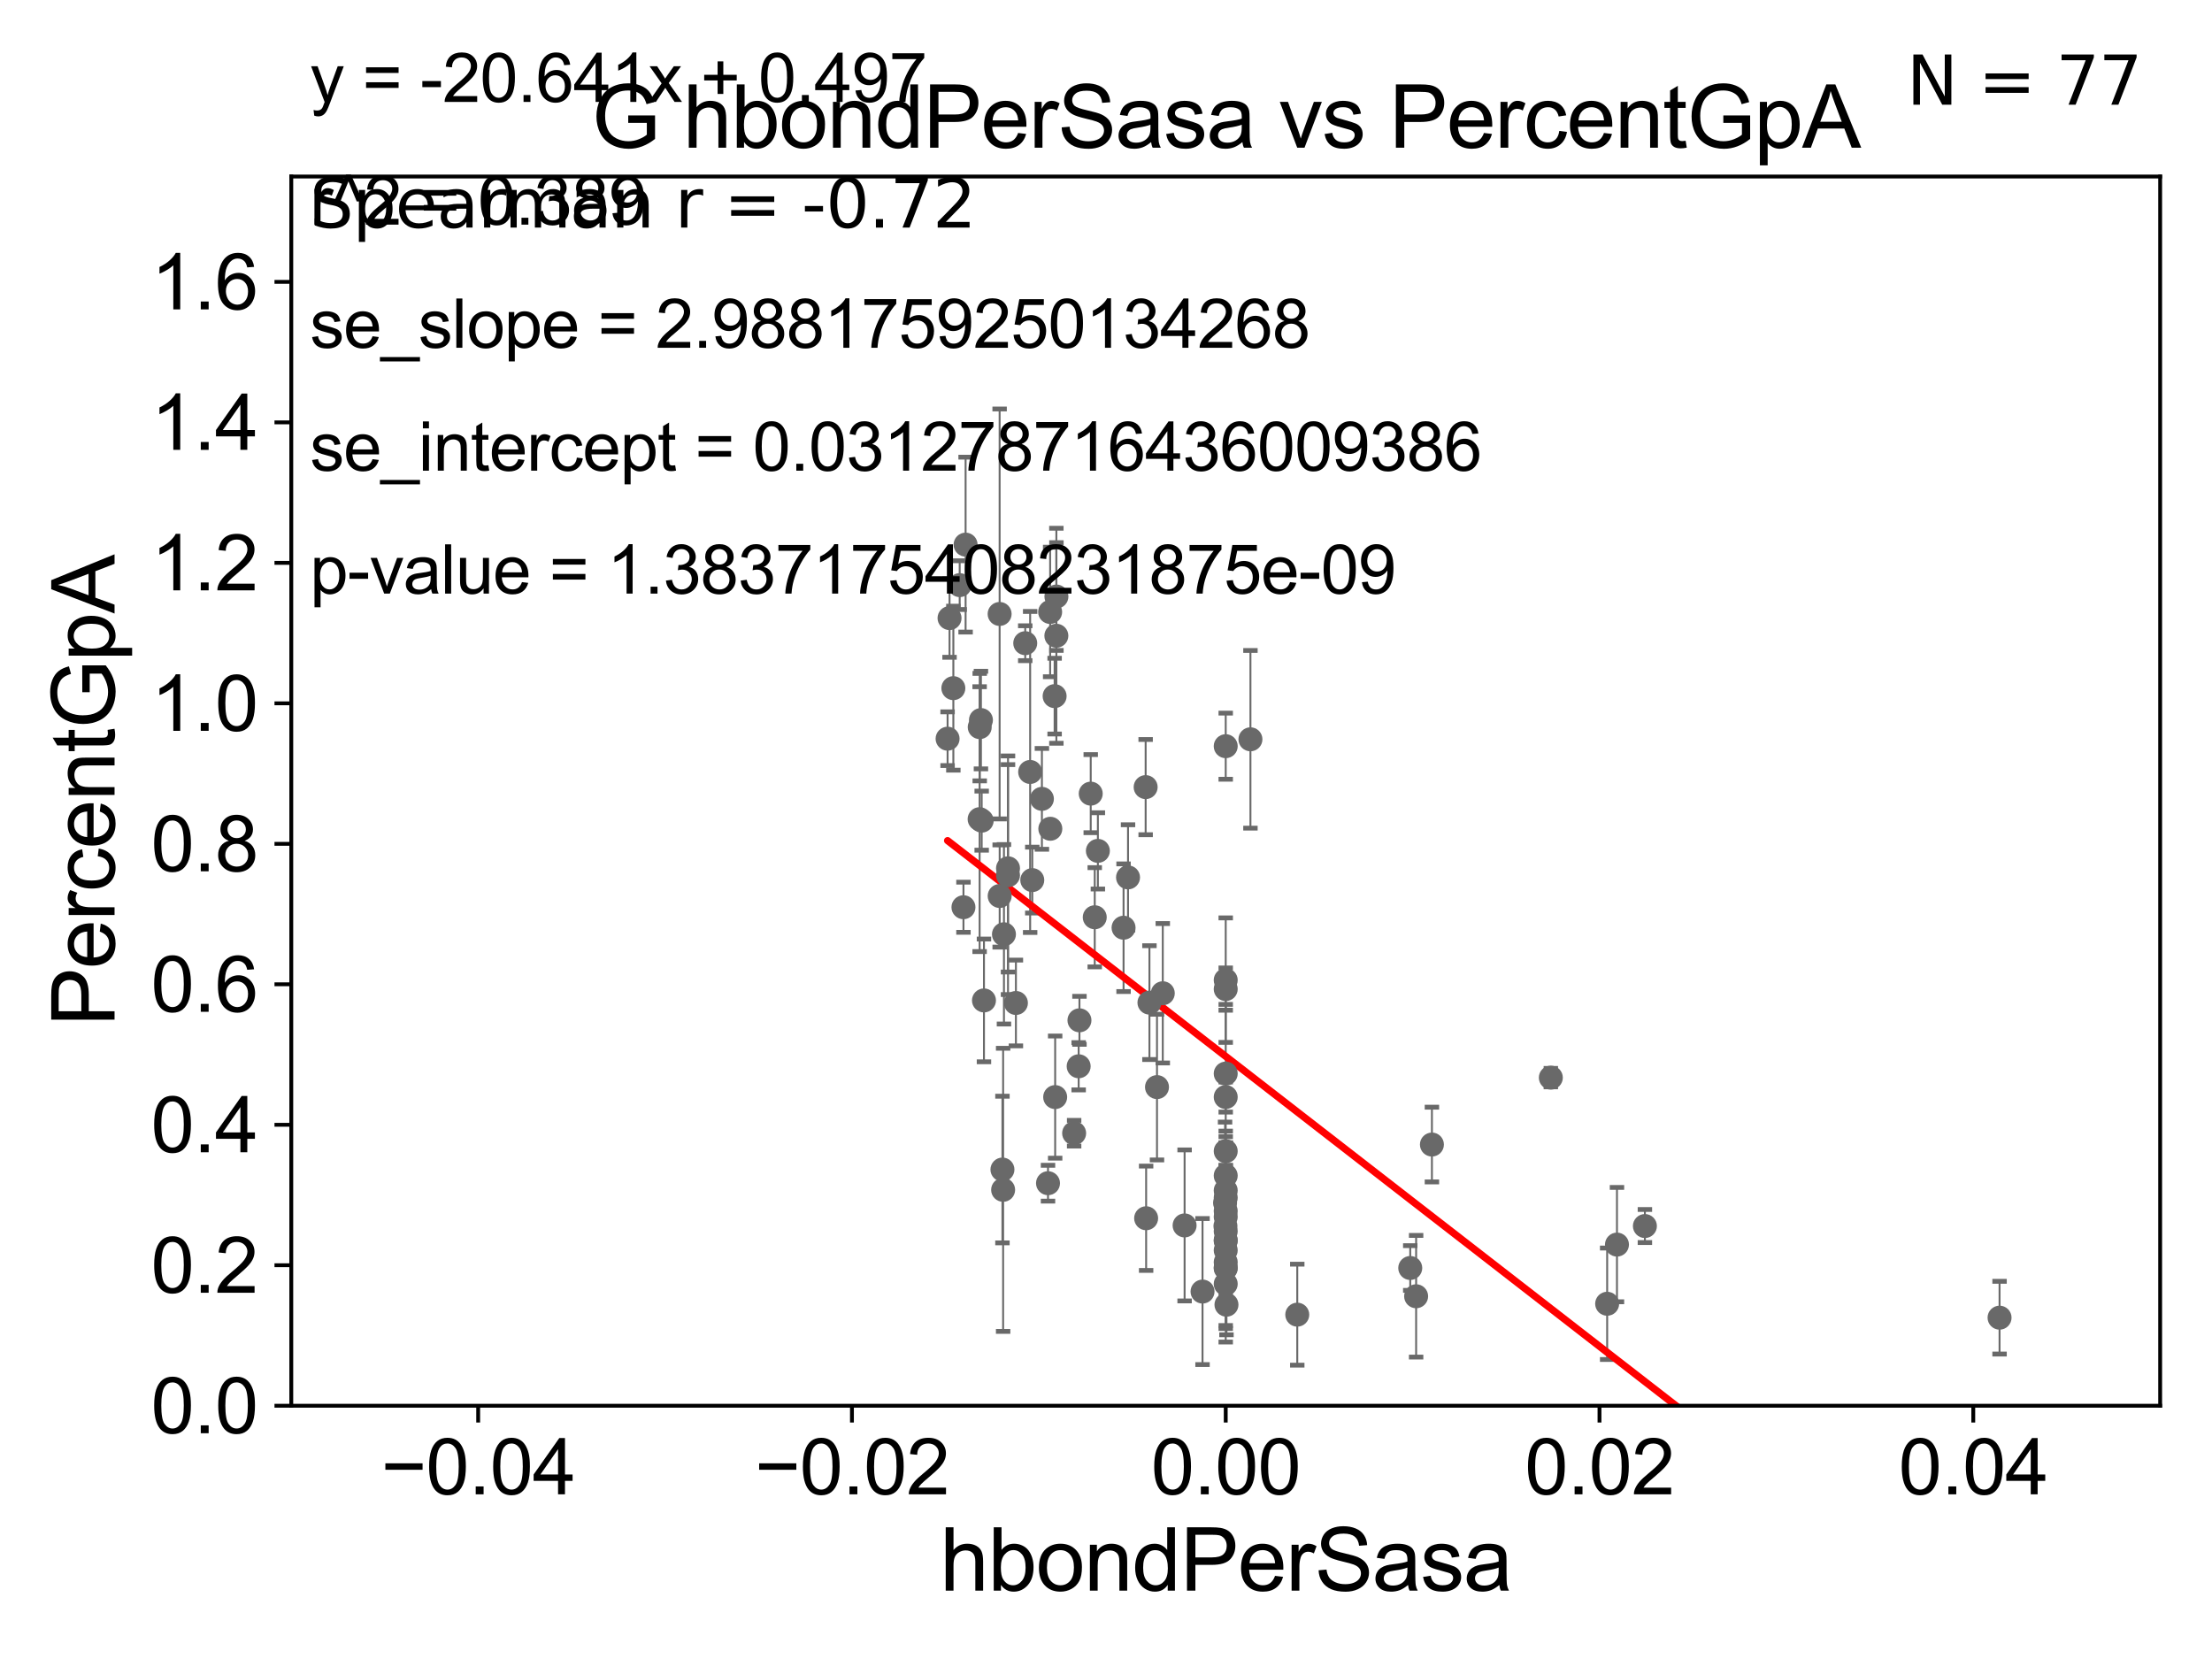 <?xml version="1.0" encoding="utf-8" standalone="no"?>
<!DOCTYPE svg PUBLIC "-//W3C//DTD SVG 1.1//EN"
  "http://www.w3.org/Graphics/SVG/1.1/DTD/svg11.dtd">
<svg xmlns:xlink="http://www.w3.org/1999/xlink" width="460.8pt" height="345.6pt" viewBox="0 0 460.8 345.6" xmlns="http://www.w3.org/2000/svg" version="1.1">
 <defs>
  <style type="text/css">*{stroke-linejoin: round; stroke-linecap: butt}</style>
 </defs>
 <g id="figure_1">
  <g id="patch_1">
   <path d="M 0 345.6 
L 460.8 345.6 
L 460.8 0 
L 0 0 
z
" style="fill: #ffffff"/>
  </g>
  <g id="axes_1">
   <g id="patch_2">
    <path d="M 60.68 292.84 
L 450 292.84 
L 450 36.775 
L 60.68 36.775 
z
" style="fill: #ffffff"/>
   </g>
   <g id="PathCollection_1">
    <defs>
     <path id="m840a374d1f" d="M 0 1.118 
C 0.297 1.118 0.581 1 0.791 0.791 
C 1 0.581 1.118 0.297 1.118 0 
C 1.118 -0.297 1 -0.581 0.791 -0.791 
C 0.581 -1 0.297 -1.118 0 -1.118 
C -0.297 -1.118 -0.581 -1 -0.791 -0.791 
C -1 -0.581 -1.118 -0.297 -1.118 0 
C -1.118 0.297 -1 0.581 -0.791 0.791 
C -0.581 1 -0.297 1.118 0 1.118 
z
" style="stroke: #696969"/>
    </defs>
    <g clip-path="url(#pf929c636ee)">
     <use xlink:href="#m840a374d1f" x="214.6" y="160.814" style="fill: #696969; stroke: #696969"/>
     <use xlink:href="#m840a374d1f" x="255.34" y="204.178" style="fill: #696969; stroke: #696969"/>
     <use xlink:href="#m840a374d1f" x="255.282" y="255.418" style="fill: #696969; stroke: #696969"/>
     <use xlink:href="#m840a374d1f" x="241.023" y="226.462" style="fill: #696969; stroke: #696969"/>
     <use xlink:href="#m840a374d1f" x="416.545" y="274.495" style="fill: #696969; stroke: #696969"/>
     <use xlink:href="#m840a374d1f" x="255.34" y="264.219" style="fill: #696969; stroke: #696969"/>
     <use xlink:href="#m840a374d1f" x="218.32" y="246.482" style="fill: #696969; stroke: #696969"/>
     <use xlink:href="#m840a374d1f" x="255.34" y="223.65" style="fill: #696969; stroke: #696969"/>
     <use xlink:href="#m840a374d1f" x="255.34" y="258.495" style="fill: #696969; stroke: #696969"/>
     <use xlink:href="#m840a374d1f" x="298.295" y="238.43" style="fill: #696969; stroke: #696969"/>
     <use xlink:href="#m840a374d1f" x="211.634" y="208.938" style="fill: #696969; stroke: #696969"/>
     <use xlink:href="#m840a374d1f" x="228.056" y="191.082" style="fill: #696969; stroke: #696969"/>
     <use xlink:href="#m840a374d1f" x="255.34" y="244.914" style="fill: #696969; stroke: #696969"/>
     <use xlink:href="#m840a374d1f" x="239.45" y="208.864" style="fill: #696969; stroke: #696969"/>
     <use xlink:href="#m840a374d1f" x="197.807" y="128.76" style="fill: #696969; stroke: #696969"/>
     <use xlink:href="#m840a374d1f" x="234.058" y="193.259" style="fill: #696969; stroke: #696969"/>
     <use xlink:href="#m840a374d1f" x="209.988" y="180.884" style="fill: #696969; stroke: #696969"/>
     <use xlink:href="#m840a374d1f" x="228.708" y="177.251" style="fill: #696969; stroke: #696969"/>
     <use xlink:href="#m840a374d1f" x="260.489" y="154.01" style="fill: #696969; stroke: #696969"/>
     <use xlink:href="#m840a374d1f" x="242.229" y="206.914" style="fill: #696969; stroke: #696969"/>
     <use xlink:href="#m840a374d1f" x="255.34" y="256.499" style="fill: #696969; stroke: #696969"/>
     <use xlink:href="#m840a374d1f" x="255.34" y="253.493" style="fill: #696969; stroke: #696969"/>
     <use xlink:href="#m840a374d1f" x="208.827" y="243.637" style="fill: #696969; stroke: #696969"/>
     <use xlink:href="#m840a374d1f" x="255.34" y="267.466" style="fill: #696969; stroke: #696969"/>
     <use xlink:href="#m840a374d1f" x="255.34" y="228.533" style="fill: #696969; stroke: #696969"/>
     <use xlink:href="#m840a374d1f" x="250.51" y="269.055" style="fill: #696969; stroke: #696969"/>
     <use xlink:href="#m840a374d1f" x="255.34" y="260.463" style="fill: #696969; stroke: #696969"/>
     <use xlink:href="#m840a374d1f" x="336.844" y="259.271" style="fill: #696969; stroke: #696969"/>
     <use xlink:href="#m840a374d1f" x="255.34" y="252.283" style="fill: #696969; stroke: #696969"/>
     <use xlink:href="#m840a374d1f" x="255.34" y="262.939" style="fill: #696969; stroke: #696969"/>
     <use xlink:href="#m840a374d1f" x="255.34" y="239.809" style="fill: #696969; stroke: #696969"/>
     <use xlink:href="#m840a374d1f" x="255.204" y="250.581" style="fill: #696969; stroke: #696969"/>
     <use xlink:href="#m840a374d1f" x="334.799" y="271.596" style="fill: #696969; stroke: #696969"/>
     <use xlink:href="#m840a374d1f" x="323.067" y="224.491" style="fill: #696969; stroke: #696969"/>
     <use xlink:href="#m840a374d1f" x="255.34" y="258.335" style="fill: #696969; stroke: #696969"/>
     <use xlink:href="#m840a374d1f" x="246.774" y="255.278" style="fill: #696969; stroke: #696969"/>
     <use xlink:href="#m840a374d1f" x="238.76" y="253.784" style="fill: #696969; stroke: #696969"/>
     <use xlink:href="#m840a374d1f" x="255.34" y="249.509" style="fill: #696969; stroke: #696969"/>
     <use xlink:href="#m840a374d1f" x="238.659" y="163.969" style="fill: #696969; stroke: #696969"/>
     <use xlink:href="#m840a374d1f" x="255.34" y="264.045" style="fill: #696969; stroke: #696969"/>
     <use xlink:href="#m840a374d1f" x="255.34" y="206.043" style="fill: #696969; stroke: #696969"/>
     <use xlink:href="#m840a374d1f" x="293.781" y="264.146" style="fill: #696969; stroke: #696969"/>
     <use xlink:href="#m840a374d1f" x="295.005" y="270.034" style="fill: #696969; stroke: #696969"/>
     <use xlink:href="#m840a374d1f" x="255.34" y="155.446" style="fill: #696969; stroke: #696969"/>
     <use xlink:href="#m840a374d1f" x="342.663" y="255.406" style="fill: #696969; stroke: #696969"/>
     <use xlink:href="#m840a374d1f" x="255.496" y="271.795" style="fill: #696969; stroke: #696969"/>
     <use xlink:href="#m840a374d1f" x="200.706" y="188.992" style="fill: #696969; stroke: #696969"/>
     <use xlink:href="#m840a374d1f" x="219.811" y="228.542" style="fill: #696969; stroke: #696969"/>
     <use xlink:href="#m840a374d1f" x="224.706" y="222.124" style="fill: #696969; stroke: #696969"/>
     <use xlink:href="#m840a374d1f" x="204.095" y="151.474" style="fill: #696969; stroke: #696969"/>
     <use xlink:href="#m840a374d1f" x="220.059" y="132.439" style="fill: #696969; stroke: #696969"/>
     <use xlink:href="#m840a374d1f" x="223.762" y="236.069" style="fill: #696969; stroke: #696969"/>
     <use xlink:href="#m840a374d1f" x="224.87" y="212.55" style="fill: #696969; stroke: #696969"/>
     <use xlink:href="#m840a374d1f" x="204.074" y="170.644" style="fill: #696969; stroke: #696969"/>
     <use xlink:href="#m840a374d1f" x="219.696" y="145.017" style="fill: #696969; stroke: #696969"/>
     <use xlink:href="#m840a374d1f" x="218.764" y="127.485" style="fill: #696969; stroke: #696969"/>
     <use xlink:href="#m840a374d1f" x="209.987" y="182.332" style="fill: #696969; stroke: #696969"/>
     <use xlink:href="#m840a374d1f" x="204.502" y="170.955" style="fill: #696969; stroke: #696969"/>
     <use xlink:href="#m840a374d1f" x="208.249" y="186.652" style="fill: #696969; stroke: #696969"/>
     <use xlink:href="#m840a374d1f" x="204.348" y="150.001" style="fill: #696969; stroke: #696969"/>
     <use xlink:href="#m840a374d1f" x="215.042" y="183.34" style="fill: #696969; stroke: #696969"/>
     <use xlink:href="#m840a374d1f" x="201.152" y="113.457" style="fill: #696969; stroke: #696969"/>
     <use xlink:href="#m840a374d1f" x="198.601" y="143.356" style="fill: #696969; stroke: #696969"/>
     <use xlink:href="#m840a374d1f" x="204.979" y="208.407" style="fill: #696969; stroke: #696969"/>
     <use xlink:href="#m840a374d1f" x="218.802" y="172.647" style="fill: #696969; stroke: #696969"/>
     <use xlink:href="#m840a374d1f" x="234.99" y="182.777" style="fill: #696969; stroke: #696969"/>
     <use xlink:href="#m840a374d1f" x="255.34" y="248.006" style="fill: #696969; stroke: #696969"/>
     <use xlink:href="#m840a374d1f" x="209.142" y="194.625" style="fill: #696969; stroke: #696969"/>
     <use xlink:href="#m840a374d1f" x="213.576" y="133.988" style="fill: #696969; stroke: #696969"/>
     <use xlink:href="#m840a374d1f" x="208.24" y="127.898" style="fill: #696969; stroke: #696969"/>
     <use xlink:href="#m840a374d1f" x="220.071" y="124.27" style="fill: #696969; stroke: #696969"/>
     <use xlink:href="#m840a374d1f" x="208.97" y="247.865" style="fill: #696969; stroke: #696969"/>
     <use xlink:href="#m840a374d1f" x="197.4" y="153.884" style="fill: #696969; stroke: #696969"/>
     <use xlink:href="#m840a374d1f" x="217.048" y="166.416" style="fill: #696969; stroke: #696969"/>
     <use xlink:href="#m840a374d1f" x="270.244" y="273.868" style="fill: #696969; stroke: #696969"/>
     <use xlink:href="#m840a374d1f" x="199.922" y="121.894" style="fill: #696969; stroke: #696969"/>
     <use xlink:href="#m840a374d1f" x="227.219" y="165.328" style="fill: #696969; stroke: #696969"/>
    </g>
   </g>
   <g id="matplotlib.axis_1">
    <g id="xtick_1">
     <g id="line2d_1">
      <defs>
       <path id="mc20c3d431b" d="M 0 0 
L 0 3.5 
" style="stroke: #000000; stroke-width: 0.8"/>
      </defs>
      <g>
       <use xlink:href="#mc20c3d431b" x="99.612" y="292.84" style="stroke: #000000; stroke-width: 0.8"/>
      </g>
     </g>
     <g id="text_1">
      <!-- −0.04 -->
      <g transform="translate(79.371 311.293)scale(0.16 -0.16)">
       <defs>
        <path id="ArialMT-2212" d="M 3381 1997 
L 356 1997 
L 356 2522 
L 3381 2522 
L 3381 1997 
z
" transform="scale(0.016)"/>
        <path id="ArialMT-30" d="M 266 2259 
Q 266 3072 433 3567 
Q 600 4063 929 4331 
Q 1259 4600 1759 4600 
Q 2128 4600 2406 4451 
Q 2684 4303 2865 4023 
Q 3047 3744 3150 3342 
Q 3253 2941 3253 2259 
Q 3253 1453 3087 958 
Q 2922 463 2592 192 
Q 2263 -78 1759 -78 
Q 1097 -78 719 397 
Q 266 969 266 2259 
z
M 844 2259 
Q 844 1131 1108 757 
Q 1372 384 1759 384 
Q 2147 384 2411 759 
Q 2675 1134 2675 2259 
Q 2675 3391 2411 3762 
Q 2147 4134 1753 4134 
Q 1366 4134 1134 3806 
Q 844 3388 844 2259 
z
" transform="scale(0.016)"/>
        <path id="ArialMT-2e" d="M 581 0 
L 581 641 
L 1222 641 
L 1222 0 
L 581 0 
z
" transform="scale(0.016)"/>
        <path id="ArialMT-34" d="M 2069 0 
L 2069 1097 
L 81 1097 
L 81 1613 
L 2172 4581 
L 2631 4581 
L 2631 1613 
L 3250 1613 
L 3250 1097 
L 2631 1097 
L 2631 0 
L 2069 0 
z
M 2069 1613 
L 2069 3678 
L 634 1613 
L 2069 1613 
z
" transform="scale(0.016)"/>
       </defs>
       <use xlink:href="#ArialMT-2212"/>
       <use xlink:href="#ArialMT-30" x="58.398"/>
       <use xlink:href="#ArialMT-2e" x="114.014"/>
       <use xlink:href="#ArialMT-30" x="141.797"/>
       <use xlink:href="#ArialMT-34" x="197.412"/>
      </g>
     </g>
    </g>
    <g id="xtick_2">
     <g id="line2d_2">
      <g>
       <use xlink:href="#mc20c3d431b" x="177.476" y="292.84" style="stroke: #000000; stroke-width: 0.8"/>
      </g>
     </g>
     <g id="text_2">
      <!-- −0.02 -->
      <g transform="translate(157.235 311.293)scale(0.16 -0.16)">
       <defs>
        <path id="ArialMT-32" d="M 3222 541 
L 3222 0 
L 194 0 
Q 188 203 259 391 
Q 375 700 629 1000 
Q 884 1300 1366 1694 
Q 2113 2306 2375 2664 
Q 2638 3022 2638 3341 
Q 2638 3675 2398 3904 
Q 2159 4134 1775 4134 
Q 1369 4134 1125 3890 
Q 881 3647 878 3216 
L 300 3275 
Q 359 3922 746 4261 
Q 1134 4600 1788 4600 
Q 2447 4600 2831 4234 
Q 3216 3869 3216 3328 
Q 3216 3053 3103 2787 
Q 2991 2522 2730 2228 
Q 2469 1934 1863 1422 
Q 1356 997 1212 845 
Q 1069 694 975 541 
L 3222 541 
z
" transform="scale(0.016)"/>
       </defs>
       <use xlink:href="#ArialMT-2212"/>
       <use xlink:href="#ArialMT-30" x="58.398"/>
       <use xlink:href="#ArialMT-2e" x="114.014"/>
       <use xlink:href="#ArialMT-30" x="141.797"/>
       <use xlink:href="#ArialMT-32" x="197.412"/>
      </g>
     </g>
    </g>
    <g id="xtick_3">
     <g id="line2d_3">
      <g>
       <use xlink:href="#mc20c3d431b" x="255.34" y="292.84" style="stroke: #000000; stroke-width: 0.8"/>
      </g>
     </g>
     <g id="text_3">
      <!-- 0.00 -->
      <g transform="translate(239.771 311.293)scale(0.16 -0.16)">
       <use xlink:href="#ArialMT-30"/>
       <use xlink:href="#ArialMT-2e" x="55.615"/>
       <use xlink:href="#ArialMT-30" x="83.398"/>
       <use xlink:href="#ArialMT-30" x="139.014"/>
      </g>
     </g>
    </g>
    <g id="xtick_4">
     <g id="line2d_4">
      <g>
       <use xlink:href="#mc20c3d431b" x="333.204" y="292.84" style="stroke: #000000; stroke-width: 0.8"/>
      </g>
     </g>
     <g id="text_4">
      <!-- 0.02 -->
      <g transform="translate(317.635 311.293)scale(0.16 -0.16)">
       <use xlink:href="#ArialMT-30"/>
       <use xlink:href="#ArialMT-2e" x="55.615"/>
       <use xlink:href="#ArialMT-30" x="83.398"/>
       <use xlink:href="#ArialMT-32" x="139.014"/>
      </g>
     </g>
    </g>
    <g id="xtick_5">
     <g id="line2d_5">
      <g>
       <use xlink:href="#mc20c3d431b" x="411.068" y="292.84" style="stroke: #000000; stroke-width: 0.8"/>
      </g>
     </g>
     <g id="text_5">
      <!-- 0.04 -->
      <g transform="translate(395.499 311.293)scale(0.16 -0.16)">
       <use xlink:href="#ArialMT-30"/>
       <use xlink:href="#ArialMT-2e" x="55.615"/>
       <use xlink:href="#ArialMT-30" x="83.398"/>
       <use xlink:href="#ArialMT-34" x="139.014"/>
      </g>
     </g>
    </g>
    <g id="text_6">
     <!-- hbondPerSasa -->
     <g transform="translate(195.798 331.357)scale(0.18 -0.18)">
      <defs>
       <path id="ArialMT-68" d="M 422 0 
L 422 4581 
L 984 4581 
L 984 2938 
Q 1378 3394 1978 3394 
Q 2347 3394 2619 3248 
Q 2891 3103 3008 2847 
Q 3125 2591 3125 2103 
L 3125 0 
L 2563 0 
L 2563 2103 
Q 2563 2525 2380 2717 
Q 2197 2909 1863 2909 
Q 1613 2909 1392 2779 
Q 1172 2650 1078 2428 
Q 984 2206 984 1816 
L 984 0 
L 422 0 
z
" transform="scale(0.016)"/>
       <path id="ArialMT-62" d="M 941 0 
L 419 0 
L 419 4581 
L 981 4581 
L 981 2947 
Q 1338 3394 1891 3394 
Q 2197 3394 2470 3270 
Q 2744 3147 2920 2923 
Q 3097 2700 3197 2384 
Q 3297 2069 3297 1709 
Q 3297 856 2875 390 
Q 2453 -75 1863 -75 
Q 1275 -75 941 416 
L 941 0 
z
M 934 1684 
Q 934 1088 1097 822 
Q 1363 388 1816 388 
Q 2184 388 2453 708 
Q 2722 1028 2722 1663 
Q 2722 2313 2464 2622 
Q 2206 2931 1841 2931 
Q 1472 2931 1203 2611 
Q 934 2291 934 1684 
z
" transform="scale(0.016)"/>
       <path id="ArialMT-6f" d="M 213 1659 
Q 213 2581 725 3025 
Q 1153 3394 1769 3394 
Q 2453 3394 2887 2945 
Q 3322 2497 3322 1706 
Q 3322 1066 3130 698 
Q 2938 331 2570 128 
Q 2203 -75 1769 -75 
Q 1072 -75 642 372 
Q 213 819 213 1659 
z
M 791 1659 
Q 791 1022 1069 705 
Q 1347 388 1769 388 
Q 2188 388 2466 706 
Q 2744 1025 2744 1678 
Q 2744 2294 2464 2611 
Q 2184 2928 1769 2928 
Q 1347 2928 1069 2612 
Q 791 2297 791 1659 
z
" transform="scale(0.016)"/>
       <path id="ArialMT-6e" d="M 422 0 
L 422 3319 
L 928 3319 
L 928 2847 
Q 1294 3394 1984 3394 
Q 2284 3394 2536 3286 
Q 2788 3178 2913 3003 
Q 3038 2828 3088 2588 
Q 3119 2431 3119 2041 
L 3119 0 
L 2556 0 
L 2556 2019 
Q 2556 2363 2490 2533 
Q 2425 2703 2258 2804 
Q 2091 2906 1866 2906 
Q 1506 2906 1245 2678 
Q 984 2450 984 1813 
L 984 0 
L 422 0 
z
" transform="scale(0.016)"/>
       <path id="ArialMT-64" d="M 2575 0 
L 2575 419 
Q 2259 -75 1647 -75 
Q 1250 -75 917 144 
Q 584 363 401 755 
Q 219 1147 219 1656 
Q 219 2153 384 2558 
Q 550 2963 881 3178 
Q 1213 3394 1622 3394 
Q 1922 3394 2156 3267 
Q 2391 3141 2538 2938 
L 2538 4581 
L 3097 4581 
L 3097 0 
L 2575 0 
z
M 797 1656 
Q 797 1019 1065 703 
Q 1334 388 1700 388 
Q 2069 388 2326 689 
Q 2584 991 2584 1609 
Q 2584 2291 2321 2609 
Q 2059 2928 1675 2928 
Q 1300 2928 1048 2622 
Q 797 2316 797 1656 
z
" transform="scale(0.016)"/>
       <path id="ArialMT-50" d="M 494 0 
L 494 4581 
L 2222 4581 
Q 2678 4581 2919 4538 
Q 3256 4481 3484 4323 
Q 3713 4166 3852 3881 
Q 3991 3597 3991 3256 
Q 3991 2672 3619 2267 
Q 3247 1863 2275 1863 
L 1100 1863 
L 1100 0 
L 494 0 
z
M 1100 2403 
L 2284 2403 
Q 2872 2403 3119 2622 
Q 3366 2841 3366 3238 
Q 3366 3525 3220 3729 
Q 3075 3934 2838 4000 
Q 2684 4041 2272 4041 
L 1100 4041 
L 1100 2403 
z
" transform="scale(0.016)"/>
       <path id="ArialMT-65" d="M 2694 1069 
L 3275 997 
Q 3138 488 2766 206 
Q 2394 -75 1816 -75 
Q 1088 -75 661 373 
Q 234 822 234 1631 
Q 234 2469 665 2931 
Q 1097 3394 1784 3394 
Q 2450 3394 2872 2941 
Q 3294 2488 3294 1666 
Q 3294 1616 3291 1516 
L 816 1516 
Q 847 969 1125 678 
Q 1403 388 1819 388 
Q 2128 388 2347 550 
Q 2566 713 2694 1069 
z
M 847 1978 
L 2700 1978 
Q 2663 2397 2488 2606 
Q 2219 2931 1791 2931 
Q 1403 2931 1139 2672 
Q 875 2413 847 1978 
z
" transform="scale(0.016)"/>
       <path id="ArialMT-72" d="M 416 0 
L 416 3319 
L 922 3319 
L 922 2816 
Q 1116 3169 1280 3281 
Q 1444 3394 1641 3394 
Q 1925 3394 2219 3213 
L 2025 2691 
Q 1819 2813 1613 2813 
Q 1428 2813 1281 2702 
Q 1134 2591 1072 2394 
Q 978 2094 978 1738 
L 978 0 
L 416 0 
z
" transform="scale(0.016)"/>
       <path id="ArialMT-53" d="M 288 1472 
L 859 1522 
Q 900 1178 1048 958 
Q 1197 738 1509 602 
Q 1822 466 2213 466 
Q 2559 466 2825 569 
Q 3091 672 3220 851 
Q 3350 1031 3350 1244 
Q 3350 1459 3225 1620 
Q 3100 1781 2813 1891 
Q 2628 1963 1997 2114 
Q 1366 2266 1113 2400 
Q 784 2572 623 2826 
Q 463 3081 463 3397 
Q 463 3744 659 4045 
Q 856 4347 1234 4503 
Q 1613 4659 2075 4659 
Q 2584 4659 2973 4495 
Q 3363 4331 3572 4012 
Q 3781 3694 3797 3291 
L 3216 3247 
Q 3169 3681 2898 3903 
Q 2628 4125 2100 4125 
Q 1550 4125 1298 3923 
Q 1047 3722 1047 3438 
Q 1047 3191 1225 3031 
Q 1400 2872 2139 2705 
Q 2878 2538 3153 2413 
Q 3553 2228 3743 1945 
Q 3934 1663 3934 1294 
Q 3934 928 3725 604 
Q 3516 281 3123 101 
Q 2731 -78 2241 -78 
Q 1619 -78 1198 103 
Q 778 284 539 648 
Q 300 1013 288 1472 
z
" transform="scale(0.016)"/>
       <path id="ArialMT-61" d="M 2588 409 
Q 2275 144 1986 34 
Q 1697 -75 1366 -75 
Q 819 -75 525 192 
Q 231 459 231 875 
Q 231 1119 342 1320 
Q 453 1522 633 1644 
Q 813 1766 1038 1828 
Q 1203 1872 1538 1913 
Q 2219 1994 2541 2106 
Q 2544 2222 2544 2253 
Q 2544 2597 2384 2738 
Q 2169 2928 1744 2928 
Q 1347 2928 1158 2789 
Q 969 2650 878 2297 
L 328 2372 
Q 403 2725 575 2942 
Q 747 3159 1072 3276 
Q 1397 3394 1825 3394 
Q 2250 3394 2515 3294 
Q 2781 3194 2906 3042 
Q 3031 2891 3081 2659 
Q 3109 2516 3109 2141 
L 3109 1391 
Q 3109 606 3145 398 
Q 3181 191 3288 0 
L 2700 0 
Q 2613 175 2588 409 
z
M 2541 1666 
Q 2234 1541 1622 1453 
Q 1275 1403 1131 1340 
Q 988 1278 909 1158 
Q 831 1038 831 891 
Q 831 666 1001 516 
Q 1172 366 1500 366 
Q 1825 366 2078 508 
Q 2331 650 2450 897 
Q 2541 1088 2541 1459 
L 2541 1666 
z
" transform="scale(0.016)"/>
       <path id="ArialMT-73" d="M 197 991 
L 753 1078 
Q 800 744 1014 566 
Q 1228 388 1613 388 
Q 2000 388 2187 545 
Q 2375 703 2375 916 
Q 2375 1106 2209 1216 
Q 2094 1291 1634 1406 
Q 1016 1563 777 1677 
Q 538 1791 414 1992 
Q 291 2194 291 2438 
Q 291 2659 392 2848 
Q 494 3038 669 3163 
Q 800 3259 1026 3326 
Q 1253 3394 1513 3394 
Q 1903 3394 2198 3281 
Q 2494 3169 2634 2976 
Q 2775 2784 2828 2463 
L 2278 2388 
Q 2241 2644 2061 2787 
Q 1881 2931 1553 2931 
Q 1166 2931 1000 2803 
Q 834 2675 834 2503 
Q 834 2394 903 2306 
Q 972 2216 1119 2156 
Q 1203 2125 1616 2013 
Q 2213 1853 2448 1751 
Q 2684 1650 2818 1456 
Q 2953 1263 2953 975 
Q 2953 694 2789 445 
Q 2625 197 2315 61 
Q 2006 -75 1616 -75 
Q 969 -75 630 194 
Q 291 463 197 991 
z
" transform="scale(0.016)"/>
      </defs>
      <use xlink:href="#ArialMT-68"/>
      <use xlink:href="#ArialMT-62" x="55.615"/>
      <use xlink:href="#ArialMT-6f" x="111.23"/>
      <use xlink:href="#ArialMT-6e" x="166.846"/>
      <use xlink:href="#ArialMT-64" x="222.461"/>
      <use xlink:href="#ArialMT-50" x="278.076"/>
      <use xlink:href="#ArialMT-65" x="344.775"/>
      <use xlink:href="#ArialMT-72" x="400.391"/>
      <use xlink:href="#ArialMT-53" x="433.691"/>
      <use xlink:href="#ArialMT-61" x="500.391"/>
      <use xlink:href="#ArialMT-73" x="556.006"/>
      <use xlink:href="#ArialMT-61" x="606.006"/>
     </g>
    </g>
   </g>
   <g id="matplotlib.axis_2">
    <g id="ytick_1">
     <g id="line2d_6">
      <defs>
       <path id="m6d6d146f15" d="M 0 0 
L -3.5 0 
" style="stroke: #000000; stroke-width: 0.8"/>
      </defs>
      <g>
       <use xlink:href="#m6d6d146f15" x="60.68" y="292.84" style="stroke: #000000; stroke-width: 0.8"/>
      </g>
     </g>
     <g id="text_7">
      <!-- 0.0 -->
      <g transform="translate(31.44 298.566)scale(0.16 -0.16)">
       <use xlink:href="#ArialMT-30"/>
       <use xlink:href="#ArialMT-2e" x="55.615"/>
       <use xlink:href="#ArialMT-30" x="83.398"/>
      </g>
     </g>
    </g>
    <g id="ytick_2">
     <g id="line2d_7">
      <g>
       <use xlink:href="#m6d6d146f15" x="60.68" y="263.575" style="stroke: #000000; stroke-width: 0.8"/>
      </g>
     </g>
     <g id="text_8">
      <!-- 0.2 -->
      <g transform="translate(31.44 269.302)scale(0.16 -0.16)">
       <use xlink:href="#ArialMT-30"/>
       <use xlink:href="#ArialMT-2e" x="55.615"/>
       <use xlink:href="#ArialMT-32" x="83.398"/>
      </g>
     </g>
    </g>
    <g id="ytick_3">
     <g id="line2d_8">
      <g>
       <use xlink:href="#m6d6d146f15" x="60.68" y="234.311" style="stroke: #000000; stroke-width: 0.8"/>
      </g>
     </g>
     <g id="text_9">
      <!-- 0.4 -->
      <g transform="translate(31.44 240.037)scale(0.16 -0.16)">
       <use xlink:href="#ArialMT-30"/>
       <use xlink:href="#ArialMT-2e" x="55.615"/>
       <use xlink:href="#ArialMT-34" x="83.398"/>
      </g>
     </g>
    </g>
    <g id="ytick_4">
     <g id="line2d_9">
      <g>
       <use xlink:href="#m6d6d146f15" x="60.68" y="205.046" style="stroke: #000000; stroke-width: 0.8"/>
      </g>
     </g>
     <g id="text_10">
      <!-- 0.6 -->
      <g transform="translate(31.44 210.772)scale(0.16 -0.16)">
       <defs>
        <path id="ArialMT-36" d="M 3184 3459 
L 2625 3416 
Q 2550 3747 2413 3897 
Q 2184 4138 1850 4138 
Q 1581 4138 1378 3988 
Q 1113 3794 959 3422 
Q 806 3050 800 2363 
Q 1003 2672 1297 2822 
Q 1591 2972 1913 2972 
Q 2475 2972 2870 2558 
Q 3266 2144 3266 1488 
Q 3266 1056 3080 686 
Q 2894 316 2569 119 
Q 2244 -78 1831 -78 
Q 1128 -78 684 439 
Q 241 956 241 2144 
Q 241 3472 731 4075 
Q 1159 4600 1884 4600 
Q 2425 4600 2770 4297 
Q 3116 3994 3184 3459 
z
M 888 1484 
Q 888 1194 1011 928 
Q 1134 663 1356 523 
Q 1578 384 1822 384 
Q 2178 384 2434 671 
Q 2691 959 2691 1453 
Q 2691 1928 2437 2201 
Q 2184 2475 1800 2475 
Q 1419 2475 1153 2201 
Q 888 1928 888 1484 
z
" transform="scale(0.016)"/>
       </defs>
       <use xlink:href="#ArialMT-30"/>
       <use xlink:href="#ArialMT-2e" x="55.615"/>
       <use xlink:href="#ArialMT-36" x="83.398"/>
      </g>
     </g>
    </g>
    <g id="ytick_5">
     <g id="line2d_10">
      <g>
       <use xlink:href="#m6d6d146f15" x="60.68" y="175.782" style="stroke: #000000; stroke-width: 0.8"/>
      </g>
     </g>
     <g id="text_11">
      <!-- 0.8 -->
      <g transform="translate(31.44 181.508)scale(0.16 -0.16)">
       <defs>
        <path id="ArialMT-38" d="M 1131 2484 
Q 781 2613 612 2850 
Q 444 3088 444 3419 
Q 444 3919 803 4259 
Q 1163 4600 1759 4600 
Q 2359 4600 2725 4251 
Q 3091 3903 3091 3403 
Q 3091 3084 2923 2848 
Q 2756 2613 2416 2484 
Q 2838 2347 3058 2040 
Q 3278 1734 3278 1309 
Q 3278 722 2862 322 
Q 2447 -78 1769 -78 
Q 1091 -78 675 323 
Q 259 725 259 1325 
Q 259 1772 486 2073 
Q 713 2375 1131 2484 
z
M 1019 3438 
Q 1019 3113 1228 2906 
Q 1438 2700 1772 2700 
Q 2097 2700 2305 2904 
Q 2513 3109 2513 3406 
Q 2513 3716 2298 3927 
Q 2084 4138 1766 4138 
Q 1444 4138 1231 3931 
Q 1019 3725 1019 3438 
z
M 838 1322 
Q 838 1081 952 856 
Q 1066 631 1291 507 
Q 1516 384 1775 384 
Q 2178 384 2440 643 
Q 2703 903 2703 1303 
Q 2703 1709 2433 1975 
Q 2163 2241 1756 2241 
Q 1359 2241 1098 1978 
Q 838 1716 838 1322 
z
" transform="scale(0.016)"/>
       </defs>
       <use xlink:href="#ArialMT-30"/>
       <use xlink:href="#ArialMT-2e" x="55.615"/>
       <use xlink:href="#ArialMT-38" x="83.398"/>
      </g>
     </g>
    </g>
    <g id="ytick_6">
     <g id="line2d_11">
      <g>
       <use xlink:href="#m6d6d146f15" x="60.68" y="146.517" style="stroke: #000000; stroke-width: 0.8"/>
      </g>
     </g>
     <g id="text_12">
      <!-- 1.0 -->
      <g transform="translate(31.44 152.243)scale(0.16 -0.16)">
       <defs>
        <path id="ArialMT-31" d="M 2384 0 
L 1822 0 
L 1822 3584 
Q 1619 3391 1289 3197 
Q 959 3003 697 2906 
L 697 3450 
Q 1169 3672 1522 3987 
Q 1875 4303 2022 4600 
L 2384 4600 
L 2384 0 
z
" transform="scale(0.016)"/>
       </defs>
       <use xlink:href="#ArialMT-31"/>
       <use xlink:href="#ArialMT-2e" x="55.615"/>
       <use xlink:href="#ArialMT-30" x="83.398"/>
      </g>
     </g>
    </g>
    <g id="ytick_7">
     <g id="line2d_12">
      <g>
       <use xlink:href="#m6d6d146f15" x="60.68" y="117.252" style="stroke: #000000; stroke-width: 0.8"/>
      </g>
     </g>
     <g id="text_13">
      <!-- 1.2 -->
      <g transform="translate(31.44 122.979)scale(0.16 -0.16)">
       <use xlink:href="#ArialMT-31"/>
       <use xlink:href="#ArialMT-2e" x="55.615"/>
       <use xlink:href="#ArialMT-32" x="83.398"/>
      </g>
     </g>
    </g>
    <g id="ytick_8">
     <g id="line2d_13">
      <g>
       <use xlink:href="#m6d6d146f15" x="60.68" y="87.988" style="stroke: #000000; stroke-width: 0.8"/>
      </g>
     </g>
     <g id="text_14">
      <!-- 1.4 -->
      <g transform="translate(31.44 93.714)scale(0.16 -0.16)">
       <use xlink:href="#ArialMT-31"/>
       <use xlink:href="#ArialMT-2e" x="55.615"/>
       <use xlink:href="#ArialMT-34" x="83.398"/>
      </g>
     </g>
    </g>
    <g id="ytick_9">
     <g id="line2d_14">
      <g>
       <use xlink:href="#m6d6d146f15" x="60.68" y="58.723" style="stroke: #000000; stroke-width: 0.8"/>
      </g>
     </g>
     <g id="text_15">
      <!-- 1.6 -->
      <g transform="translate(31.44 64.45)scale(0.16 -0.16)">
       <use xlink:href="#ArialMT-31"/>
       <use xlink:href="#ArialMT-2e" x="55.615"/>
       <use xlink:href="#ArialMT-36" x="83.398"/>
      </g>
     </g>
    </g>
    <g id="text_16">
     <!-- PercentGpA -->
     <g transform="translate(23.863 213.831)rotate(-90)scale(0.18 -0.18)">
      <defs>
       <path id="ArialMT-63" d="M 2588 1216 
L 3141 1144 
Q 3050 572 2676 248 
Q 2303 -75 1759 -75 
Q 1078 -75 664 370 
Q 250 816 250 1647 
Q 250 2184 428 2587 
Q 606 2991 970 3192 
Q 1334 3394 1763 3394 
Q 2303 3394 2647 3120 
Q 2991 2847 3088 2344 
L 2541 2259 
Q 2463 2594 2264 2762 
Q 2066 2931 1784 2931 
Q 1359 2931 1093 2626 
Q 828 2322 828 1663 
Q 828 994 1084 691 
Q 1341 388 1753 388 
Q 2084 388 2306 591 
Q 2528 794 2588 1216 
z
" transform="scale(0.016)"/>
       <path id="ArialMT-74" d="M 1650 503 
L 1731 6 
Q 1494 -44 1306 -44 
Q 1000 -44 831 53 
Q 663 150 594 308 
Q 525 466 525 972 
L 525 2881 
L 113 2881 
L 113 3319 
L 525 3319 
L 525 4141 
L 1084 4478 
L 1084 3319 
L 1650 3319 
L 1650 2881 
L 1084 2881 
L 1084 941 
Q 1084 700 1114 631 
Q 1144 563 1211 522 
Q 1278 481 1403 481 
Q 1497 481 1650 503 
z
" transform="scale(0.016)"/>
       <path id="ArialMT-47" d="M 2638 1797 
L 2638 2334 
L 4578 2338 
L 4578 638 
Q 4131 281 3656 101 
Q 3181 -78 2681 -78 
Q 2006 -78 1454 211 
Q 903 500 622 1047 
Q 341 1594 341 2269 
Q 341 2938 620 3517 
Q 900 4097 1425 4378 
Q 1950 4659 2634 4659 
Q 3131 4659 3532 4498 
Q 3934 4338 4162 4050 
Q 4391 3763 4509 3300 
L 3963 3150 
Q 3859 3500 3706 3700 
Q 3553 3900 3268 4020 
Q 2984 4141 2638 4141 
Q 2222 4141 1919 4014 
Q 1616 3888 1430 3681 
Q 1244 3475 1141 3228 
Q 966 2803 966 2306 
Q 966 1694 1177 1281 
Q 1388 869 1791 669 
Q 2194 469 2647 469 
Q 3041 469 3416 620 
Q 3791 772 3984 944 
L 3984 1797 
L 2638 1797 
z
" transform="scale(0.016)"/>
       <path id="ArialMT-70" d="M 422 -1272 
L 422 3319 
L 934 3319 
L 934 2888 
Q 1116 3141 1344 3267 
Q 1572 3394 1897 3394 
Q 2322 3394 2647 3175 
Q 2972 2956 3137 2557 
Q 3303 2159 3303 1684 
Q 3303 1175 3120 767 
Q 2938 359 2589 142 
Q 2241 -75 1856 -75 
Q 1575 -75 1351 44 
Q 1128 163 984 344 
L 984 -1272 
L 422 -1272 
z
M 931 1641 
Q 931 1000 1190 694 
Q 1450 388 1819 388 
Q 2194 388 2461 705 
Q 2728 1022 2728 1688 
Q 2728 2322 2467 2637 
Q 2206 2953 1844 2953 
Q 1484 2953 1207 2617 
Q 931 2281 931 1641 
z
" transform="scale(0.016)"/>
       <path id="ArialMT-41" d="M -9 0 
L 1750 4581 
L 2403 4581 
L 4278 0 
L 3588 0 
L 3053 1388 
L 1138 1388 
L 634 0 
L -9 0 
z
M 1313 1881 
L 2866 1881 
L 2388 3150 
Q 2169 3728 2063 4100 
Q 1975 3659 1816 3225 
L 1313 1881 
z
" transform="scale(0.016)"/>
      </defs>
      <use xlink:href="#ArialMT-50"/>
      <use xlink:href="#ArialMT-65" x="66.699"/>
      <use xlink:href="#ArialMT-72" x="122.314"/>
      <use xlink:href="#ArialMT-63" x="155.615"/>
      <use xlink:href="#ArialMT-65" x="205.615"/>
      <use xlink:href="#ArialMT-6e" x="261.23"/>
      <use xlink:href="#ArialMT-74" x="316.846"/>
      <use xlink:href="#ArialMT-47" x="344.629"/>
      <use xlink:href="#ArialMT-70" x="422.412"/>
      <use xlink:href="#ArialMT-41" x="478.027"/>
     </g>
    </g>
   </g>
   <g id="LineCollection_1">
    <path d="M 214.6 194.248 
L 214.6 127.379 
" clip-path="url(#pf929c636ee)" style="fill: none; stroke: #696969; stroke-width: 0.4"/>
    <path d="M 255.34 217.143 
L 255.34 191.213 
" clip-path="url(#pf929c636ee)" style="fill: none; stroke: #696969; stroke-width: 0.4"/>
    <path d="M 255.282 264.856 
L 255.282 245.979 
" clip-path="url(#pf929c636ee)" style="fill: none; stroke: #696969; stroke-width: 0.4"/>
    <path d="M 241.023 241.637 
L 241.023 211.286 
" clip-path="url(#pf929c636ee)" style="fill: none; stroke: #696969; stroke-width: 0.4"/>
    <path d="M 416.545 282.07 
L 416.545 266.919 
" clip-path="url(#pf929c636ee)" style="fill: none; stroke: #696969; stroke-width: 0.4"/>
    <path d="M 255.34 271.889 
L 255.34 256.548 
" clip-path="url(#pf929c636ee)" style="fill: none; stroke: #696969; stroke-width: 0.4"/>
    <path d="M 218.32 250.215 
L 218.32 242.748 
" clip-path="url(#pf929c636ee)" style="fill: none; stroke: #696969; stroke-width: 0.4"/>
    <path d="M 255.34 238.066 
L 255.34 209.234 
" clip-path="url(#pf929c636ee)" style="fill: none; stroke: #696969; stroke-width: 0.4"/>
    <path d="M 255.34 266.629 
L 255.34 250.361 
" clip-path="url(#pf929c636ee)" style="fill: none; stroke: #696969; stroke-width: 0.4"/>
    <path d="M 298.295 246.215 
L 298.295 230.645 
" clip-path="url(#pf929c636ee)" style="fill: none; stroke: #696969; stroke-width: 0.4"/>
    <path d="M 211.634 217.872 
L 211.634 200.004 
" clip-path="url(#pf929c636ee)" style="fill: none; stroke: #696969; stroke-width: 0.4"/>
    <path d="M 228.056 201.42 
L 228.056 180.744 
" clip-path="url(#pf929c636ee)" style="fill: none; stroke: #696969; stroke-width: 0.4"/>
    <path d="M 255.34 247.073 
L 255.34 242.756 
" clip-path="url(#pf929c636ee)" style="fill: none; stroke: #696969; stroke-width: 0.4"/>
    <path d="M 239.45 220.718 
L 239.45 197.009 
" clip-path="url(#pf929c636ee)" style="fill: none; stroke: #696969; stroke-width: 0.4"/>
    <path d="M 197.807 136.924 
L 197.807 120.597 
" clip-path="url(#pf929c636ee)" style="fill: none; stroke: #696969; stroke-width: 0.4"/>
    <path d="M 234.058 206.555 
L 234.058 179.962 
" clip-path="url(#pf929c636ee)" style="fill: none; stroke: #696969; stroke-width: 0.4"/>
    <path d="M 209.988 202.485 
L 209.988 159.282 
" clip-path="url(#pf929c636ee)" style="fill: none; stroke: #696969; stroke-width: 0.4"/>
    <path d="M 228.708 185.195 
L 228.708 169.307 
" clip-path="url(#pf929c636ee)" style="fill: none; stroke: #696969; stroke-width: 0.4"/>
    <path d="M 260.489 172.515 
L 260.489 135.504 
" clip-path="url(#pf929c636ee)" style="fill: none; stroke: #696969; stroke-width: 0.4"/>
    <path d="M 242.229 221.434 
L 242.229 192.394 
" clip-path="url(#pf929c636ee)" style="fill: none; stroke: #696969; stroke-width: 0.4"/>
    <path d="M 255.34 268.664 
L 255.34 244.334 
" clip-path="url(#pf929c636ee)" style="fill: none; stroke: #696969; stroke-width: 0.4"/>
    <path d="M 255.34 261.195 
L 255.34 245.791 
" clip-path="url(#pf929c636ee)" style="fill: none; stroke: #696969; stroke-width: 0.4"/>
    <path d="M 208.827 258.912 
L 208.827 228.361 
" clip-path="url(#pf929c636ee)" style="fill: none; stroke: #696969; stroke-width: 0.4"/>
    <path d="M 255.34 279.568 
L 255.34 255.365 
" clip-path="url(#pf929c636ee)" style="fill: none; stroke: #696969; stroke-width: 0.4"/>
    <path d="M 255.34 231.666 
L 255.34 225.399 
" clip-path="url(#pf929c636ee)" style="fill: none; stroke: #696969; stroke-width: 0.4"/>
    <path d="M 250.51 284.266 
L 250.51 253.845 
" clip-path="url(#pf929c636ee)" style="fill: none; stroke: #696969; stroke-width: 0.4"/>
    <path d="M 255.34 276.132 
L 255.34 244.794 
" clip-path="url(#pf929c636ee)" style="fill: none; stroke: #696969; stroke-width: 0.4"/>
    <path d="M 336.844 271.182 
L 336.844 247.36 
" clip-path="url(#pf929c636ee)" style="fill: none; stroke: #696969; stroke-width: 0.4"/>
    <path d="M 255.34 257 
L 255.34 247.566 
" clip-path="url(#pf929c636ee)" style="fill: none; stroke: #696969; stroke-width: 0.4"/>
    <path d="M 255.34 276.751 
L 255.34 249.126 
" clip-path="url(#pf929c636ee)" style="fill: none; stroke: #696969; stroke-width: 0.4"/>
    <path d="M 255.34 242.825 
L 255.34 236.793 
" clip-path="url(#pf929c636ee)" style="fill: none; stroke: #696969; stroke-width: 0.4"/>
    <path d="M 255.204 267.408 
L 255.204 233.754 
" clip-path="url(#pf929c636ee)" style="fill: none; stroke: #696969; stroke-width: 0.4"/>
    <path d="M 334.799 283.204 
L 334.799 259.989 
" clip-path="url(#pf929c636ee)" style="fill: none; stroke: #696969; stroke-width: 0.4"/>
    <path d="M 323.067 226.412 
L 323.067 222.569 
" clip-path="url(#pf929c636ee)" style="fill: none; stroke: #696969; stroke-width: 0.4"/>
    <path d="M 255.34 264.093 
L 255.34 252.577 
" clip-path="url(#pf929c636ee)" style="fill: none; stroke: #696969; stroke-width: 0.4"/>
    <path d="M 246.774 271.005 
L 246.774 239.552 
" clip-path="url(#pf929c636ee)" style="fill: none; stroke: #696969; stroke-width: 0.4"/>
    <path d="M 238.76 264.653 
L 238.76 242.914 
" clip-path="url(#pf929c636ee)" style="fill: none; stroke: #696969; stroke-width: 0.4"/>
    <path d="M 255.34 263.382 
L 255.34 235.636 
" clip-path="url(#pf929c636ee)" style="fill: none; stroke: #696969; stroke-width: 0.4"/>
    <path d="M 238.659 173.889 
L 238.659 154.049 
" clip-path="url(#pf929c636ee)" style="fill: none; stroke: #696969; stroke-width: 0.4"/>
    <path d="M 255.34 269.528 
L 255.34 258.562 
" clip-path="url(#pf929c636ee)" style="fill: none; stroke: #696969; stroke-width: 0.4"/>
    <path d="M 255.34 210.445 
L 255.34 201.642 
" clip-path="url(#pf929c636ee)" style="fill: none; stroke: #696969; stroke-width: 0.4"/>
    <path d="M 293.781 268.803 
L 293.781 259.488 
" clip-path="url(#pf929c636ee)" style="fill: none; stroke: #696969; stroke-width: 0.4"/>
    <path d="M 295.005 282.705 
L 295.005 257.362 
" clip-path="url(#pf929c636ee)" style="fill: none; stroke: #696969; stroke-width: 0.4"/>
    <path d="M 255.34 162.332 
L 255.34 148.56 
" clip-path="url(#pf929c636ee)" style="fill: none; stroke: #696969; stroke-width: 0.4"/>
    <path d="M 342.663 258.849 
L 342.663 251.962 
" clip-path="url(#pf929c636ee)" style="fill: none; stroke: #696969; stroke-width: 0.4"/>
    <path d="M 255.496 278.056 
L 255.496 265.534 
" clip-path="url(#pf929c636ee)" style="fill: none; stroke: #696969; stroke-width: 0.4"/>
    <path d="M 200.706 194.214 
L 200.706 183.77 
" clip-path="url(#pf929c636ee)" style="fill: none; stroke: #696969; stroke-width: 0.4"/>
    <path d="M 219.811 241.265 
L 219.811 215.819 
" clip-path="url(#pf929c636ee)" style="fill: none; stroke: #696969; stroke-width: 0.4"/>
    <path d="M 224.706 227.046 
L 224.706 217.201 
" clip-path="url(#pf929c636ee)" style="fill: none; stroke: #696969; stroke-width: 0.4"/>
    <path d="M 204.095 162.668 
L 204.095 140.279 
" clip-path="url(#pf929c636ee)" style="fill: none; stroke: #696969; stroke-width: 0.4"/>
    <path d="M 220.059 154.832 
L 220.059 110.045 
" clip-path="url(#pf929c636ee)" style="fill: none; stroke: #696969; stroke-width: 0.4"/>
    <path d="M 223.762 238.748 
L 223.762 233.39 
" clip-path="url(#pf929c636ee)" style="fill: none; stroke: #696969; stroke-width: 0.4"/>
    <path d="M 224.87 217.551 
L 224.87 207.55 
" clip-path="url(#pf929c636ee)" style="fill: none; stroke: #696969; stroke-width: 0.4"/>
    <path d="M 204.074 198.23 
L 204.074 143.057 
" clip-path="url(#pf929c636ee)" style="fill: none; stroke: #696969; stroke-width: 0.4"/>
    <path d="M 219.696 152.909 
L 219.696 137.124 
" clip-path="url(#pf929c636ee)" style="fill: none; stroke: #696969; stroke-width: 0.4"/>
    <path d="M 218.764 140.978 
L 218.764 113.992 
" clip-path="url(#pf929c636ee)" style="fill: none; stroke: #696969; stroke-width: 0.4"/>
    <path d="M 209.987 207.184 
L 209.987 157.479 
" clip-path="url(#pf929c636ee)" style="fill: none; stroke: #696969; stroke-width: 0.4"/>
    <path d="M 204.502 177.108 
L 204.502 164.801 
" clip-path="url(#pf929c636ee)" style="fill: none; stroke: #696969; stroke-width: 0.4"/>
    <path d="M 208.249 197.295 
L 208.249 176.008 
" clip-path="url(#pf929c636ee)" style="fill: none; stroke: #696969; stroke-width: 0.4"/>
    <path d="M 204.348 160.164 
L 204.348 139.838 
" clip-path="url(#pf929c636ee)" style="fill: none; stroke: #696969; stroke-width: 0.4"/>
    <path d="M 215.042 190.204 
L 215.042 176.476 
" clip-path="url(#pf929c636ee)" style="fill: none; stroke: #696969; stroke-width: 0.4"/>
    <path d="M 201.152 131.674 
L 201.152 95.24 
" clip-path="url(#pf929c636ee)" style="fill: none; stroke: #696969; stroke-width: 0.4"/>
    <path d="M 198.601 160.438 
L 198.601 126.274 
" clip-path="url(#pf929c636ee)" style="fill: none; stroke: #696969; stroke-width: 0.4"/>
    <path d="M 204.979 221.193 
L 204.979 195.622 
" clip-path="url(#pf929c636ee)" style="fill: none; stroke: #696969; stroke-width: 0.4"/>
    <path d="M 218.802 173.156 
L 218.802 172.138 
" clip-path="url(#pf929c636ee)" style="fill: none; stroke: #696969; stroke-width: 0.4"/>
    <path d="M 234.99 193.745 
L 234.99 171.809 
" clip-path="url(#pf929c636ee)" style="fill: none; stroke: #696969; stroke-width: 0.4"/>
    <path d="M 255.34 257.928 
L 255.34 238.085 
" clip-path="url(#pf929c636ee)" style="fill: none; stroke: #696969; stroke-width: 0.4"/>
    <path d="M 209.142 213.318 
L 209.142 175.933 
" clip-path="url(#pf929c636ee)" style="fill: none; stroke: #696969; stroke-width: 0.4"/>
    <path d="M 213.576 137.624 
L 213.576 130.353 
" clip-path="url(#pf929c636ee)" style="fill: none; stroke: #696969; stroke-width: 0.4"/>
    <path d="M 208.24 170.595 
L 208.24 85.201 
" clip-path="url(#pf929c636ee)" style="fill: none; stroke: #696969; stroke-width: 0.4"/>
    <path d="M 220.071 135.492 
L 220.071 113.048 
" clip-path="url(#pf929c636ee)" style="fill: none; stroke: #696969; stroke-width: 0.4"/>
    <path d="M 208.97 277.353 
L 208.97 218.376 
" clip-path="url(#pf929c636ee)" style="fill: none; stroke: #696969; stroke-width: 0.4"/>
    <path d="M 197.4 159.478 
L 197.4 148.29 
" clip-path="url(#pf929c636ee)" style="fill: none; stroke: #696969; stroke-width: 0.4"/>
    <path d="M 217.048 176.919 
L 217.048 155.913 
" clip-path="url(#pf929c636ee)" style="fill: none; stroke: #696969; stroke-width: 0.4"/>
    <path d="M 270.244 284.388 
L 270.244 263.347 
" clip-path="url(#pf929c636ee)" style="fill: none; stroke: #696969; stroke-width: 0.4"/>
    <path d="M 199.922 126.971 
L 199.922 116.817 
" clip-path="url(#pf929c636ee)" style="fill: none; stroke: #696969; stroke-width: 0.4"/>
    <path d="M 227.219 173.462 
L 227.219 157.194 
" clip-path="url(#pf929c636ee)" style="fill: none; stroke: #696969; stroke-width: 0.4"/>
   </g>
   <g id="line2d_15">
    <defs>
     <path id="m6e45c87b56" d="M 1.5 0 
L -1.5 -0 
" style="stroke: #696969"/>
    </defs>
    <g clip-path="url(#pf929c636ee)">
     <use xlink:href="#m6e45c87b56" x="214.6" y="194.248" style="fill: #696969; stroke: #696969"/>
     <use xlink:href="#m6e45c87b56" x="255.34" y="217.143" style="fill: #696969; stroke: #696969"/>
     <use xlink:href="#m6e45c87b56" x="255.282" y="264.856" style="fill: #696969; stroke: #696969"/>
     <use xlink:href="#m6e45c87b56" x="241.023" y="241.637" style="fill: #696969; stroke: #696969"/>
     <use xlink:href="#m6e45c87b56" x="416.545" y="282.07" style="fill: #696969; stroke: #696969"/>
     <use xlink:href="#m6e45c87b56" x="255.34" y="271.889" style="fill: #696969; stroke: #696969"/>
     <use xlink:href="#m6e45c87b56" x="218.32" y="250.215" style="fill: #696969; stroke: #696969"/>
     <use xlink:href="#m6e45c87b56" x="255.34" y="238.066" style="fill: #696969; stroke: #696969"/>
     <use xlink:href="#m6e45c87b56" x="255.34" y="266.629" style="fill: #696969; stroke: #696969"/>
     <use xlink:href="#m6e45c87b56" x="298.295" y="246.215" style="fill: #696969; stroke: #696969"/>
     <use xlink:href="#m6e45c87b56" x="211.634" y="217.872" style="fill: #696969; stroke: #696969"/>
     <use xlink:href="#m6e45c87b56" x="228.056" y="201.42" style="fill: #696969; stroke: #696969"/>
     <use xlink:href="#m6e45c87b56" x="255.34" y="247.073" style="fill: #696969; stroke: #696969"/>
     <use xlink:href="#m6e45c87b56" x="239.45" y="220.718" style="fill: #696969; stroke: #696969"/>
     <use xlink:href="#m6e45c87b56" x="197.807" y="136.924" style="fill: #696969; stroke: #696969"/>
     <use xlink:href="#m6e45c87b56" x="234.058" y="206.555" style="fill: #696969; stroke: #696969"/>
     <use xlink:href="#m6e45c87b56" x="209.988" y="202.485" style="fill: #696969; stroke: #696969"/>
     <use xlink:href="#m6e45c87b56" x="228.708" y="185.195" style="fill: #696969; stroke: #696969"/>
     <use xlink:href="#m6e45c87b56" x="260.489" y="172.515" style="fill: #696969; stroke: #696969"/>
     <use xlink:href="#m6e45c87b56" x="242.229" y="221.434" style="fill: #696969; stroke: #696969"/>
     <use xlink:href="#m6e45c87b56" x="255.34" y="268.664" style="fill: #696969; stroke: #696969"/>
     <use xlink:href="#m6e45c87b56" x="255.34" y="261.195" style="fill: #696969; stroke: #696969"/>
     <use xlink:href="#m6e45c87b56" x="208.827" y="258.912" style="fill: #696969; stroke: #696969"/>
     <use xlink:href="#m6e45c87b56" x="255.34" y="279.568" style="fill: #696969; stroke: #696969"/>
     <use xlink:href="#m6e45c87b56" x="255.34" y="231.666" style="fill: #696969; stroke: #696969"/>
     <use xlink:href="#m6e45c87b56" x="250.51" y="284.266" style="fill: #696969; stroke: #696969"/>
     <use xlink:href="#m6e45c87b56" x="255.34" y="276.132" style="fill: #696969; stroke: #696969"/>
     <use xlink:href="#m6e45c87b56" x="336.844" y="271.182" style="fill: #696969; stroke: #696969"/>
     <use xlink:href="#m6e45c87b56" x="255.34" y="257" style="fill: #696969; stroke: #696969"/>
     <use xlink:href="#m6e45c87b56" x="255.34" y="276.751" style="fill: #696969; stroke: #696969"/>
     <use xlink:href="#m6e45c87b56" x="255.34" y="242.825" style="fill: #696969; stroke: #696969"/>
     <use xlink:href="#m6e45c87b56" x="255.204" y="267.408" style="fill: #696969; stroke: #696969"/>
     <use xlink:href="#m6e45c87b56" x="334.799" y="283.204" style="fill: #696969; stroke: #696969"/>
     <use xlink:href="#m6e45c87b56" x="323.067" y="226.412" style="fill: #696969; stroke: #696969"/>
     <use xlink:href="#m6e45c87b56" x="255.34" y="264.093" style="fill: #696969; stroke: #696969"/>
     <use xlink:href="#m6e45c87b56" x="246.774" y="271.005" style="fill: #696969; stroke: #696969"/>
     <use xlink:href="#m6e45c87b56" x="238.76" y="264.653" style="fill: #696969; stroke: #696969"/>
     <use xlink:href="#m6e45c87b56" x="255.34" y="263.382" style="fill: #696969; stroke: #696969"/>
     <use xlink:href="#m6e45c87b56" x="238.659" y="173.889" style="fill: #696969; stroke: #696969"/>
     <use xlink:href="#m6e45c87b56" x="255.34" y="269.528" style="fill: #696969; stroke: #696969"/>
     <use xlink:href="#m6e45c87b56" x="255.34" y="210.445" style="fill: #696969; stroke: #696969"/>
     <use xlink:href="#m6e45c87b56" x="293.781" y="268.803" style="fill: #696969; stroke: #696969"/>
     <use xlink:href="#m6e45c87b56" x="295.005" y="282.705" style="fill: #696969; stroke: #696969"/>
     <use xlink:href="#m6e45c87b56" x="255.34" y="162.332" style="fill: #696969; stroke: #696969"/>
     <use xlink:href="#m6e45c87b56" x="342.663" y="258.849" style="fill: #696969; stroke: #696969"/>
     <use xlink:href="#m6e45c87b56" x="255.496" y="278.056" style="fill: #696969; stroke: #696969"/>
     <use xlink:href="#m6e45c87b56" x="200.706" y="194.214" style="fill: #696969; stroke: #696969"/>
     <use xlink:href="#m6e45c87b56" x="219.811" y="241.265" style="fill: #696969; stroke: #696969"/>
     <use xlink:href="#m6e45c87b56" x="224.706" y="227.046" style="fill: #696969; stroke: #696969"/>
     <use xlink:href="#m6e45c87b56" x="204.095" y="162.668" style="fill: #696969; stroke: #696969"/>
     <use xlink:href="#m6e45c87b56" x="220.059" y="154.832" style="fill: #696969; stroke: #696969"/>
     <use xlink:href="#m6e45c87b56" x="223.762" y="238.748" style="fill: #696969; stroke: #696969"/>
     <use xlink:href="#m6e45c87b56" x="224.87" y="217.551" style="fill: #696969; stroke: #696969"/>
     <use xlink:href="#m6e45c87b56" x="204.074" y="198.23" style="fill: #696969; stroke: #696969"/>
     <use xlink:href="#m6e45c87b56" x="219.696" y="152.909" style="fill: #696969; stroke: #696969"/>
     <use xlink:href="#m6e45c87b56" x="218.764" y="140.978" style="fill: #696969; stroke: #696969"/>
     <use xlink:href="#m6e45c87b56" x="209.987" y="207.184" style="fill: #696969; stroke: #696969"/>
     <use xlink:href="#m6e45c87b56" x="204.502" y="177.108" style="fill: #696969; stroke: #696969"/>
     <use xlink:href="#m6e45c87b56" x="208.249" y="197.295" style="fill: #696969; stroke: #696969"/>
     <use xlink:href="#m6e45c87b56" x="204.348" y="160.164" style="fill: #696969; stroke: #696969"/>
     <use xlink:href="#m6e45c87b56" x="215.042" y="190.204" style="fill: #696969; stroke: #696969"/>
     <use xlink:href="#m6e45c87b56" x="201.152" y="131.674" style="fill: #696969; stroke: #696969"/>
     <use xlink:href="#m6e45c87b56" x="198.601" y="160.438" style="fill: #696969; stroke: #696969"/>
     <use xlink:href="#m6e45c87b56" x="204.979" y="221.193" style="fill: #696969; stroke: #696969"/>
     <use xlink:href="#m6e45c87b56" x="218.802" y="173.156" style="fill: #696969; stroke: #696969"/>
     <use xlink:href="#m6e45c87b56" x="234.99" y="193.745" style="fill: #696969; stroke: #696969"/>
     <use xlink:href="#m6e45c87b56" x="255.34" y="257.928" style="fill: #696969; stroke: #696969"/>
     <use xlink:href="#m6e45c87b56" x="209.142" y="213.318" style="fill: #696969; stroke: #696969"/>
     <use xlink:href="#m6e45c87b56" x="213.576" y="137.624" style="fill: #696969; stroke: #696969"/>
     <use xlink:href="#m6e45c87b56" x="208.24" y="170.595" style="fill: #696969; stroke: #696969"/>
     <use xlink:href="#m6e45c87b56" x="220.071" y="135.492" style="fill: #696969; stroke: #696969"/>
     <use xlink:href="#m6e45c87b56" x="208.97" y="277.353" style="fill: #696969; stroke: #696969"/>
     <use xlink:href="#m6e45c87b56" x="197.4" y="159.478" style="fill: #696969; stroke: #696969"/>
     <use xlink:href="#m6e45c87b56" x="217.048" y="176.919" style="fill: #696969; stroke: #696969"/>
     <use xlink:href="#m6e45c87b56" x="270.244" y="284.388" style="fill: #696969; stroke: #696969"/>
     <use xlink:href="#m6e45c87b56" x="199.922" y="126.971" style="fill: #696969; stroke: #696969"/>
     <use xlink:href="#m6e45c87b56" x="227.219" y="173.462" style="fill: #696969; stroke: #696969"/>
    </g>
   </g>
   <g id="line2d_16">
    <g clip-path="url(#pf929c636ee)">
     <use xlink:href="#m6e45c87b56" x="214.6" y="127.379" style="fill: #696969; stroke: #696969"/>
     <use xlink:href="#m6e45c87b56" x="255.34" y="191.213" style="fill: #696969; stroke: #696969"/>
     <use xlink:href="#m6e45c87b56" x="255.282" y="245.979" style="fill: #696969; stroke: #696969"/>
     <use xlink:href="#m6e45c87b56" x="241.023" y="211.286" style="fill: #696969; stroke: #696969"/>
     <use xlink:href="#m6e45c87b56" x="416.545" y="266.919" style="fill: #696969; stroke: #696969"/>
     <use xlink:href="#m6e45c87b56" x="255.34" y="256.548" style="fill: #696969; stroke: #696969"/>
     <use xlink:href="#m6e45c87b56" x="218.32" y="242.748" style="fill: #696969; stroke: #696969"/>
     <use xlink:href="#m6e45c87b56" x="255.34" y="209.234" style="fill: #696969; stroke: #696969"/>
     <use xlink:href="#m6e45c87b56" x="255.34" y="250.361" style="fill: #696969; stroke: #696969"/>
     <use xlink:href="#m6e45c87b56" x="298.295" y="230.645" style="fill: #696969; stroke: #696969"/>
     <use xlink:href="#m6e45c87b56" x="211.634" y="200.004" style="fill: #696969; stroke: #696969"/>
     <use xlink:href="#m6e45c87b56" x="228.056" y="180.744" style="fill: #696969; stroke: #696969"/>
     <use xlink:href="#m6e45c87b56" x="255.34" y="242.756" style="fill: #696969; stroke: #696969"/>
     <use xlink:href="#m6e45c87b56" x="239.45" y="197.009" style="fill: #696969; stroke: #696969"/>
     <use xlink:href="#m6e45c87b56" x="197.807" y="120.597" style="fill: #696969; stroke: #696969"/>
     <use xlink:href="#m6e45c87b56" x="234.058" y="179.962" style="fill: #696969; stroke: #696969"/>
     <use xlink:href="#m6e45c87b56" x="209.988" y="159.282" style="fill: #696969; stroke: #696969"/>
     <use xlink:href="#m6e45c87b56" x="228.708" y="169.307" style="fill: #696969; stroke: #696969"/>
     <use xlink:href="#m6e45c87b56" x="260.489" y="135.504" style="fill: #696969; stroke: #696969"/>
     <use xlink:href="#m6e45c87b56" x="242.229" y="192.394" style="fill: #696969; stroke: #696969"/>
     <use xlink:href="#m6e45c87b56" x="255.34" y="244.334" style="fill: #696969; stroke: #696969"/>
     <use xlink:href="#m6e45c87b56" x="255.34" y="245.791" style="fill: #696969; stroke: #696969"/>
     <use xlink:href="#m6e45c87b56" x="208.827" y="228.361" style="fill: #696969; stroke: #696969"/>
     <use xlink:href="#m6e45c87b56" x="255.34" y="255.365" style="fill: #696969; stroke: #696969"/>
     <use xlink:href="#m6e45c87b56" x="255.34" y="225.399" style="fill: #696969; stroke: #696969"/>
     <use xlink:href="#m6e45c87b56" x="250.51" y="253.845" style="fill: #696969; stroke: #696969"/>
     <use xlink:href="#m6e45c87b56" x="255.34" y="244.794" style="fill: #696969; stroke: #696969"/>
     <use xlink:href="#m6e45c87b56" x="336.844" y="247.36" style="fill: #696969; stroke: #696969"/>
     <use xlink:href="#m6e45c87b56" x="255.34" y="247.566" style="fill: #696969; stroke: #696969"/>
     <use xlink:href="#m6e45c87b56" x="255.34" y="249.126" style="fill: #696969; stroke: #696969"/>
     <use xlink:href="#m6e45c87b56" x="255.34" y="236.793" style="fill: #696969; stroke: #696969"/>
     <use xlink:href="#m6e45c87b56" x="255.204" y="233.754" style="fill: #696969; stroke: #696969"/>
     <use xlink:href="#m6e45c87b56" x="334.799" y="259.989" style="fill: #696969; stroke: #696969"/>
     <use xlink:href="#m6e45c87b56" x="323.067" y="222.569" style="fill: #696969; stroke: #696969"/>
     <use xlink:href="#m6e45c87b56" x="255.34" y="252.577" style="fill: #696969; stroke: #696969"/>
     <use xlink:href="#m6e45c87b56" x="246.774" y="239.552" style="fill: #696969; stroke: #696969"/>
     <use xlink:href="#m6e45c87b56" x="238.76" y="242.914" style="fill: #696969; stroke: #696969"/>
     <use xlink:href="#m6e45c87b56" x="255.34" y="235.636" style="fill: #696969; stroke: #696969"/>
     <use xlink:href="#m6e45c87b56" x="238.659" y="154.049" style="fill: #696969; stroke: #696969"/>
     <use xlink:href="#m6e45c87b56" x="255.34" y="258.562" style="fill: #696969; stroke: #696969"/>
     <use xlink:href="#m6e45c87b56" x="255.34" y="201.642" style="fill: #696969; stroke: #696969"/>
     <use xlink:href="#m6e45c87b56" x="293.781" y="259.488" style="fill: #696969; stroke: #696969"/>
     <use xlink:href="#m6e45c87b56" x="295.005" y="257.362" style="fill: #696969; stroke: #696969"/>
     <use xlink:href="#m6e45c87b56" x="255.34" y="148.56" style="fill: #696969; stroke: #696969"/>
     <use xlink:href="#m6e45c87b56" x="342.663" y="251.962" style="fill: #696969; stroke: #696969"/>
     <use xlink:href="#m6e45c87b56" x="255.496" y="265.534" style="fill: #696969; stroke: #696969"/>
     <use xlink:href="#m6e45c87b56" x="200.706" y="183.77" style="fill: #696969; stroke: #696969"/>
     <use xlink:href="#m6e45c87b56" x="219.811" y="215.819" style="fill: #696969; stroke: #696969"/>
     <use xlink:href="#m6e45c87b56" x="224.706" y="217.201" style="fill: #696969; stroke: #696969"/>
     <use xlink:href="#m6e45c87b56" x="204.095" y="140.279" style="fill: #696969; stroke: #696969"/>
     <use xlink:href="#m6e45c87b56" x="220.059" y="110.045" style="fill: #696969; stroke: #696969"/>
     <use xlink:href="#m6e45c87b56" x="223.762" y="233.39" style="fill: #696969; stroke: #696969"/>
     <use xlink:href="#m6e45c87b56" x="224.87" y="207.55" style="fill: #696969; stroke: #696969"/>
     <use xlink:href="#m6e45c87b56" x="204.074" y="143.057" style="fill: #696969; stroke: #696969"/>
     <use xlink:href="#m6e45c87b56" x="219.696" y="137.124" style="fill: #696969; stroke: #696969"/>
     <use xlink:href="#m6e45c87b56" x="218.764" y="113.992" style="fill: #696969; stroke: #696969"/>
     <use xlink:href="#m6e45c87b56" x="209.987" y="157.479" style="fill: #696969; stroke: #696969"/>
     <use xlink:href="#m6e45c87b56" x="204.502" y="164.801" style="fill: #696969; stroke: #696969"/>
     <use xlink:href="#m6e45c87b56" x="208.249" y="176.008" style="fill: #696969; stroke: #696969"/>
     <use xlink:href="#m6e45c87b56" x="204.348" y="139.838" style="fill: #696969; stroke: #696969"/>
     <use xlink:href="#m6e45c87b56" x="215.042" y="176.476" style="fill: #696969; stroke: #696969"/>
     <use xlink:href="#m6e45c87b56" x="201.152" y="95.24" style="fill: #696969; stroke: #696969"/>
     <use xlink:href="#m6e45c87b56" x="198.601" y="126.274" style="fill: #696969; stroke: #696969"/>
     <use xlink:href="#m6e45c87b56" x="204.979" y="195.622" style="fill: #696969; stroke: #696969"/>
     <use xlink:href="#m6e45c87b56" x="218.802" y="172.138" style="fill: #696969; stroke: #696969"/>
     <use xlink:href="#m6e45c87b56" x="234.99" y="171.809" style="fill: #696969; stroke: #696969"/>
     <use xlink:href="#m6e45c87b56" x="255.34" y="238.085" style="fill: #696969; stroke: #696969"/>
     <use xlink:href="#m6e45c87b56" x="209.142" y="175.933" style="fill: #696969; stroke: #696969"/>
     <use xlink:href="#m6e45c87b56" x="213.576" y="130.353" style="fill: #696969; stroke: #696969"/>
     <use xlink:href="#m6e45c87b56" x="208.24" y="85.201" style="fill: #696969; stroke: #696969"/>
     <use xlink:href="#m6e45c87b56" x="220.071" y="113.048" style="fill: #696969; stroke: #696969"/>
     <use xlink:href="#m6e45c87b56" x="208.97" y="218.376" style="fill: #696969; stroke: #696969"/>
     <use xlink:href="#m6e45c87b56" x="197.4" y="148.29" style="fill: #696969; stroke: #696969"/>
     <use xlink:href="#m6e45c87b56" x="217.048" y="155.913" style="fill: #696969; stroke: #696969"/>
     <use xlink:href="#m6e45c87b56" x="270.244" y="263.347" style="fill: #696969; stroke: #696969"/>
     <use xlink:href="#m6e45c87b56" x="199.922" y="116.817" style="fill: #696969; stroke: #696969"/>
     <use xlink:href="#m6e45c87b56" x="227.219" y="157.194" style="fill: #696969; stroke: #696969"/>
    </g>
   </g>
   <g id="line2d_17">
    <path d="M 214.6 188.459 
L 255.34 220.063 
L 255.282 220.019 
L 241.023 208.957 
L 416.545 345.121 
L 255.34 220.063 
L 218.32 191.345 
L 255.34 220.063 
L 255.34 220.063 
L 298.295 253.386 
L 211.634 186.158 
L 228.056 198.898 
L 255.34 220.063 
L 239.45 207.736 
L 197.807 175.432 
L 234.058 203.554 
L 209.988 184.881 
L 228.708 199.403 
L 260.489 224.058 
L 242.229 209.892 
L 255.34 220.063 
L 255.34 220.063 
L 208.827 183.98 
L 255.34 220.063 
L 255.34 220.063 
L 250.51 216.317 
L 255.34 220.063 
L 336.844 283.291 
L 255.34 220.063 
L 255.34 220.063 
L 255.34 220.063 
L 255.204 219.958 
L 334.799 281.705 
L 323.067 272.604 
L 255.34 220.063 
L 246.774 213.418 
L 238.76 207.202 
L 255.34 220.063 
L 238.659 207.123 
L 255.34 220.063 
L 255.34 220.063 
L 293.781 249.884 
L 295.005 250.834 
L 255.34 220.063 
L 342.663 287.805 
L 255.496 220.184 
L 200.706 177.681 
L 219.811 192.501 
L 224.706 196.299 
L 204.095 180.309 
L 220.059 192.694 
L 223.762 195.567 
L 224.87 196.426 
L 204.074 180.293 
L 219.696 192.412 
L 218.764 191.689 
L 209.987 184.881 
L 204.502 180.626 
L 208.249 183.532 
L 204.348 180.506 
L 215.042 188.802 
L 201.152 178.026 
L 198.601 176.047 
L 204.979 180.996 
L 218.802 191.719 
L 234.99 204.277 
L 255.34 220.063 
L 209.142 184.225 
L 213.576 187.665 
L 208.24 183.525 
L 220.071 192.703 
L 208.97 184.091 
L 197.4 175.116 
L 217.048 190.358 
L 270.244 231.626 
L 199.922 177.072 
L 227.219 198.248 
" clip-path="url(#pf929c636ee)" style="fill: none; stroke: #ff0000; stroke-width: 1.5; stroke-linecap: square"/>
   </g>
   <g id="line2d_18">
    <defs>
     <path id="m9872adac8f" d="M 0 2 
C 0.53 2 1.039 1.789 1.414 1.414 
C 1.789 1.039 2 0.53 2 0 
C 2 -0.53 1.789 -1.039 1.414 -1.414 
C 1.039 -1.789 0.53 -2 0 -2 
C -0.53 -2 -1.039 -1.789 -1.414 -1.414 
C -1.789 -1.039 -2 -0.53 -2 0 
C -2 0.53 -1.789 1.039 -1.414 1.414 
C -1.039 1.789 -0.53 2 0 2 
z
" style="stroke: #696969"/>
    </defs>
    <g clip-path="url(#pf929c636ee)">
     <use xlink:href="#m9872adac8f" x="214.6" y="160.814" style="fill: #696969; stroke: #696969"/>
     <use xlink:href="#m9872adac8f" x="255.34" y="204.178" style="fill: #696969; stroke: #696969"/>
     <use xlink:href="#m9872adac8f" x="255.282" y="255.418" style="fill: #696969; stroke: #696969"/>
     <use xlink:href="#m9872adac8f" x="241.023" y="226.462" style="fill: #696969; stroke: #696969"/>
     <use xlink:href="#m9872adac8f" x="416.545" y="274.495" style="fill: #696969; stroke: #696969"/>
     <use xlink:href="#m9872adac8f" x="255.34" y="264.219" style="fill: #696969; stroke: #696969"/>
     <use xlink:href="#m9872adac8f" x="218.32" y="246.482" style="fill: #696969; stroke: #696969"/>
     <use xlink:href="#m9872adac8f" x="255.34" y="223.65" style="fill: #696969; stroke: #696969"/>
     <use xlink:href="#m9872adac8f" x="255.34" y="258.495" style="fill: #696969; stroke: #696969"/>
     <use xlink:href="#m9872adac8f" x="298.295" y="238.43" style="fill: #696969; stroke: #696969"/>
     <use xlink:href="#m9872adac8f" x="211.634" y="208.938" style="fill: #696969; stroke: #696969"/>
     <use xlink:href="#m9872adac8f" x="228.056" y="191.082" style="fill: #696969; stroke: #696969"/>
     <use xlink:href="#m9872adac8f" x="255.34" y="244.914" style="fill: #696969; stroke: #696969"/>
     <use xlink:href="#m9872adac8f" x="239.45" y="208.864" style="fill: #696969; stroke: #696969"/>
     <use xlink:href="#m9872adac8f" x="197.807" y="128.76" style="fill: #696969; stroke: #696969"/>
     <use xlink:href="#m9872adac8f" x="234.058" y="193.259" style="fill: #696969; stroke: #696969"/>
     <use xlink:href="#m9872adac8f" x="209.988" y="180.884" style="fill: #696969; stroke: #696969"/>
     <use xlink:href="#m9872adac8f" x="228.708" y="177.251" style="fill: #696969; stroke: #696969"/>
     <use xlink:href="#m9872adac8f" x="260.489" y="154.01" style="fill: #696969; stroke: #696969"/>
     <use xlink:href="#m9872adac8f" x="242.229" y="206.914" style="fill: #696969; stroke: #696969"/>
     <use xlink:href="#m9872adac8f" x="255.34" y="256.499" style="fill: #696969; stroke: #696969"/>
     <use xlink:href="#m9872adac8f" x="255.34" y="253.493" style="fill: #696969; stroke: #696969"/>
     <use xlink:href="#m9872adac8f" x="208.827" y="243.637" style="fill: #696969; stroke: #696969"/>
     <use xlink:href="#m9872adac8f" x="255.34" y="267.466" style="fill: #696969; stroke: #696969"/>
     <use xlink:href="#m9872adac8f" x="255.34" y="228.533" style="fill: #696969; stroke: #696969"/>
     <use xlink:href="#m9872adac8f" x="250.51" y="269.055" style="fill: #696969; stroke: #696969"/>
     <use xlink:href="#m9872adac8f" x="255.34" y="260.463" style="fill: #696969; stroke: #696969"/>
     <use xlink:href="#m9872adac8f" x="336.844" y="259.271" style="fill: #696969; stroke: #696969"/>
     <use xlink:href="#m9872adac8f" x="255.34" y="252.283" style="fill: #696969; stroke: #696969"/>
     <use xlink:href="#m9872adac8f" x="255.34" y="262.939" style="fill: #696969; stroke: #696969"/>
     <use xlink:href="#m9872adac8f" x="255.34" y="239.809" style="fill: #696969; stroke: #696969"/>
     <use xlink:href="#m9872adac8f" x="255.204" y="250.581" style="fill: #696969; stroke: #696969"/>
     <use xlink:href="#m9872adac8f" x="334.799" y="271.596" style="fill: #696969; stroke: #696969"/>
     <use xlink:href="#m9872adac8f" x="323.067" y="224.491" style="fill: #696969; stroke: #696969"/>
     <use xlink:href="#m9872adac8f" x="255.34" y="258.335" style="fill: #696969; stroke: #696969"/>
     <use xlink:href="#m9872adac8f" x="246.774" y="255.278" style="fill: #696969; stroke: #696969"/>
     <use xlink:href="#m9872adac8f" x="238.76" y="253.784" style="fill: #696969; stroke: #696969"/>
     <use xlink:href="#m9872adac8f" x="255.34" y="249.509" style="fill: #696969; stroke: #696969"/>
     <use xlink:href="#m9872adac8f" x="238.659" y="163.969" style="fill: #696969; stroke: #696969"/>
     <use xlink:href="#m9872adac8f" x="255.34" y="264.045" style="fill: #696969; stroke: #696969"/>
     <use xlink:href="#m9872adac8f" x="255.34" y="206.043" style="fill: #696969; stroke: #696969"/>
     <use xlink:href="#m9872adac8f" x="293.781" y="264.146" style="fill: #696969; stroke: #696969"/>
     <use xlink:href="#m9872adac8f" x="295.005" y="270.034" style="fill: #696969; stroke: #696969"/>
     <use xlink:href="#m9872adac8f" x="255.34" y="155.446" style="fill: #696969; stroke: #696969"/>
     <use xlink:href="#m9872adac8f" x="342.663" y="255.406" style="fill: #696969; stroke: #696969"/>
     <use xlink:href="#m9872adac8f" x="255.496" y="271.795" style="fill: #696969; stroke: #696969"/>
     <use xlink:href="#m9872adac8f" x="200.706" y="188.992" style="fill: #696969; stroke: #696969"/>
     <use xlink:href="#m9872adac8f" x="219.811" y="228.542" style="fill: #696969; stroke: #696969"/>
     <use xlink:href="#m9872adac8f" x="224.706" y="222.124" style="fill: #696969; stroke: #696969"/>
     <use xlink:href="#m9872adac8f" x="204.095" y="151.474" style="fill: #696969; stroke: #696969"/>
     <use xlink:href="#m9872adac8f" x="220.059" y="132.439" style="fill: #696969; stroke: #696969"/>
     <use xlink:href="#m9872adac8f" x="223.762" y="236.069" style="fill: #696969; stroke: #696969"/>
     <use xlink:href="#m9872adac8f" x="224.87" y="212.55" style="fill: #696969; stroke: #696969"/>
     <use xlink:href="#m9872adac8f" x="204.074" y="170.644" style="fill: #696969; stroke: #696969"/>
     <use xlink:href="#m9872adac8f" x="219.696" y="145.017" style="fill: #696969; stroke: #696969"/>
     <use xlink:href="#m9872adac8f" x="218.764" y="127.485" style="fill: #696969; stroke: #696969"/>
     <use xlink:href="#m9872adac8f" x="209.987" y="182.332" style="fill: #696969; stroke: #696969"/>
     <use xlink:href="#m9872adac8f" x="204.502" y="170.955" style="fill: #696969; stroke: #696969"/>
     <use xlink:href="#m9872adac8f" x="208.249" y="186.652" style="fill: #696969; stroke: #696969"/>
     <use xlink:href="#m9872adac8f" x="204.348" y="150.001" style="fill: #696969; stroke: #696969"/>
     <use xlink:href="#m9872adac8f" x="215.042" y="183.34" style="fill: #696969; stroke: #696969"/>
     <use xlink:href="#m9872adac8f" x="201.152" y="113.457" style="fill: #696969; stroke: #696969"/>
     <use xlink:href="#m9872adac8f" x="198.601" y="143.356" style="fill: #696969; stroke: #696969"/>
     <use xlink:href="#m9872adac8f" x="204.979" y="208.407" style="fill: #696969; stroke: #696969"/>
     <use xlink:href="#m9872adac8f" x="218.802" y="172.647" style="fill: #696969; stroke: #696969"/>
     <use xlink:href="#m9872adac8f" x="234.99" y="182.777" style="fill: #696969; stroke: #696969"/>
     <use xlink:href="#m9872adac8f" x="255.34" y="248.006" style="fill: #696969; stroke: #696969"/>
     <use xlink:href="#m9872adac8f" x="209.142" y="194.625" style="fill: #696969; stroke: #696969"/>
     <use xlink:href="#m9872adac8f" x="213.576" y="133.988" style="fill: #696969; stroke: #696969"/>
     <use xlink:href="#m9872adac8f" x="208.24" y="127.898" style="fill: #696969; stroke: #696969"/>
     <use xlink:href="#m9872adac8f" x="220.071" y="124.27" style="fill: #696969; stroke: #696969"/>
     <use xlink:href="#m9872adac8f" x="208.97" y="247.865" style="fill: #696969; stroke: #696969"/>
     <use xlink:href="#m9872adac8f" x="197.4" y="153.884" style="fill: #696969; stroke: #696969"/>
     <use xlink:href="#m9872adac8f" x="217.048" y="166.416" style="fill: #696969; stroke: #696969"/>
     <use xlink:href="#m9872adac8f" x="270.244" y="273.868" style="fill: #696969; stroke: #696969"/>
     <use xlink:href="#m9872adac8f" x="199.922" y="121.894" style="fill: #696969; stroke: #696969"/>
     <use xlink:href="#m9872adac8f" x="227.219" y="165.328" style="fill: #696969; stroke: #696969"/>
    </g>
   </g>
   <g id="patch_3">
    <path d="M 60.68 292.84 
L 60.68 36.775 
" style="fill: none; stroke: #000000; stroke-width: 0.8; stroke-linejoin: miter; stroke-linecap: square"/>
   </g>
   <g id="patch_4">
    <path d="M 450 292.84 
L 450 36.775 
" style="fill: none; stroke: #000000; stroke-width: 0.8; stroke-linejoin: miter; stroke-linecap: square"/>
   </g>
   <g id="patch_5">
    <path d="M 60.68 292.84 
L 450 292.84 
" style="fill: none; stroke: #000000; stroke-width: 0.8; stroke-linejoin: miter; stroke-linecap: square"/>
   </g>
   <g id="patch_6">
    <path d="M 60.68 36.775 
L 450 36.775 
" style="fill: none; stroke: #000000; stroke-width: 0.8; stroke-linejoin: miter; stroke-linecap: square"/>
   </g>
   <g id="text_17">
    <!-- N = 77 -->
    <g transform="translate(397.188 21.806)scale(0.14 -0.14)">
     <defs>
      <path id="DejaVuSans-4e" d="M 628 4666 
L 1478 4666 
L 3547 763 
L 3547 4666 
L 4159 4666 
L 4159 0 
L 3309 0 
L 1241 3903 
L 1241 0 
L 628 0 
L 628 4666 
z
" transform="scale(0.016)"/>
      <path id="DejaVuSans-20" transform="scale(0.016)"/>
      <path id="DejaVuSans-3d" d="M 678 2906 
L 4684 2906 
L 4684 2381 
L 678 2381 
L 678 2906 
z
M 678 1631 
L 4684 1631 
L 4684 1100 
L 678 1100 
L 678 1631 
z
" transform="scale(0.016)"/>
      <path id="DejaVuSans-37" d="M 525 4666 
L 3525 4666 
L 3525 4397 
L 1831 0 
L 1172 0 
L 2766 4134 
L 525 4134 
L 525 4666 
z
" transform="scale(0.016)"/>
     </defs>
     <use xlink:href="#DejaVuSans-4e"/>
     <use xlink:href="#DejaVuSans-20" x="74.805"/>
     <use xlink:href="#DejaVuSans-3d" x="106.592"/>
     <use xlink:href="#DejaVuSans-20" x="190.381"/>
     <use xlink:href="#DejaVuSans-37" x="222.168"/>
     <use xlink:href="#DejaVuSans-37" x="285.791"/>
    </g>
   </g>
   <g id="text_18">
    <!-- Spearman r = -0.72 -->
    <g transform="translate(64.573 47.413)scale(0.14 -0.14)">
     <defs>
      <path id="DejaVuSans-53" d="M 3425 4513 
L 3425 3897 
Q 3066 4069 2747 4153 
Q 2428 4238 2131 4238 
Q 1616 4238 1336 4038 
Q 1056 3838 1056 3469 
Q 1056 3159 1242 3001 
Q 1428 2844 1947 2747 
L 2328 2669 
Q 3034 2534 3370 2195 
Q 3706 1856 3706 1288 
Q 3706 609 3251 259 
Q 2797 -91 1919 -91 
Q 1588 -91 1214 -16 
Q 841 59 441 206 
L 441 856 
Q 825 641 1194 531 
Q 1563 422 1919 422 
Q 2459 422 2753 634 
Q 3047 847 3047 1241 
Q 3047 1584 2836 1778 
Q 2625 1972 2144 2069 
L 1759 2144 
Q 1053 2284 737 2584 
Q 422 2884 422 3419 
Q 422 4038 858 4394 
Q 1294 4750 2059 4750 
Q 2388 4750 2728 4690 
Q 3069 4631 3425 4513 
z
" transform="scale(0.016)"/>
      <path id="DejaVuSans-70" d="M 1159 525 
L 1159 -1331 
L 581 -1331 
L 581 3500 
L 1159 3500 
L 1159 2969 
Q 1341 3281 1617 3432 
Q 1894 3584 2278 3584 
Q 2916 3584 3314 3078 
Q 3713 2572 3713 1747 
Q 3713 922 3314 415 
Q 2916 -91 2278 -91 
Q 1894 -91 1617 61 
Q 1341 213 1159 525 
z
M 3116 1747 
Q 3116 2381 2855 2742 
Q 2594 3103 2138 3103 
Q 1681 3103 1420 2742 
Q 1159 2381 1159 1747 
Q 1159 1113 1420 752 
Q 1681 391 2138 391 
Q 2594 391 2855 752 
Q 3116 1113 3116 1747 
z
" transform="scale(0.016)"/>
      <path id="DejaVuSans-65" d="M 3597 1894 
L 3597 1613 
L 953 1613 
Q 991 1019 1311 708 
Q 1631 397 2203 397 
Q 2534 397 2845 478 
Q 3156 559 3463 722 
L 3463 178 
Q 3153 47 2828 -22 
Q 2503 -91 2169 -91 
Q 1331 -91 842 396 
Q 353 884 353 1716 
Q 353 2575 817 3079 
Q 1281 3584 2069 3584 
Q 2775 3584 3186 3129 
Q 3597 2675 3597 1894 
z
M 3022 2063 
Q 3016 2534 2758 2815 
Q 2500 3097 2075 3097 
Q 1594 3097 1305 2825 
Q 1016 2553 972 2059 
L 3022 2063 
z
" transform="scale(0.016)"/>
      <path id="DejaVuSans-61" d="M 2194 1759 
Q 1497 1759 1228 1600 
Q 959 1441 959 1056 
Q 959 750 1161 570 
Q 1363 391 1709 391 
Q 2188 391 2477 730 
Q 2766 1069 2766 1631 
L 2766 1759 
L 2194 1759 
z
M 3341 1997 
L 3341 0 
L 2766 0 
L 2766 531 
Q 2569 213 2275 61 
Q 1981 -91 1556 -91 
Q 1019 -91 701 211 
Q 384 513 384 1019 
Q 384 1609 779 1909 
Q 1175 2209 1959 2209 
L 2766 2209 
L 2766 2266 
Q 2766 2663 2505 2880 
Q 2244 3097 1772 3097 
Q 1472 3097 1187 3025 
Q 903 2953 641 2809 
L 641 3341 
Q 956 3463 1253 3523 
Q 1550 3584 1831 3584 
Q 2591 3584 2966 3190 
Q 3341 2797 3341 1997 
z
" transform="scale(0.016)"/>
      <path id="DejaVuSans-72" d="M 2631 2963 
Q 2534 3019 2420 3045 
Q 2306 3072 2169 3072 
Q 1681 3072 1420 2755 
Q 1159 2438 1159 1844 
L 1159 0 
L 581 0 
L 581 3500 
L 1159 3500 
L 1159 2956 
Q 1341 3275 1631 3429 
Q 1922 3584 2338 3584 
Q 2397 3584 2469 3576 
Q 2541 3569 2628 3553 
L 2631 2963 
z
" transform="scale(0.016)"/>
      <path id="DejaVuSans-6d" d="M 3328 2828 
Q 3544 3216 3844 3400 
Q 4144 3584 4550 3584 
Q 5097 3584 5394 3201 
Q 5691 2819 5691 2113 
L 5691 0 
L 5113 0 
L 5113 2094 
Q 5113 2597 4934 2840 
Q 4756 3084 4391 3084 
Q 3944 3084 3684 2787 
Q 3425 2491 3425 1978 
L 3425 0 
L 2847 0 
L 2847 2094 
Q 2847 2600 2669 2842 
Q 2491 3084 2119 3084 
Q 1678 3084 1418 2786 
Q 1159 2488 1159 1978 
L 1159 0 
L 581 0 
L 581 3500 
L 1159 3500 
L 1159 2956 
Q 1356 3278 1631 3431 
Q 1906 3584 2284 3584 
Q 2666 3584 2933 3390 
Q 3200 3197 3328 2828 
z
" transform="scale(0.016)"/>
      <path id="DejaVuSans-6e" d="M 3513 2113 
L 3513 0 
L 2938 0 
L 2938 2094 
Q 2938 2591 2744 2837 
Q 2550 3084 2163 3084 
Q 1697 3084 1428 2787 
Q 1159 2491 1159 1978 
L 1159 0 
L 581 0 
L 581 3500 
L 1159 3500 
L 1159 2956 
Q 1366 3272 1645 3428 
Q 1925 3584 2291 3584 
Q 2894 3584 3203 3211 
Q 3513 2838 3513 2113 
z
" transform="scale(0.016)"/>
      <path id="DejaVuSans-2d" d="M 313 2009 
L 1997 2009 
L 1997 1497 
L 313 1497 
L 313 2009 
z
" transform="scale(0.016)"/>
      <path id="DejaVuSans-30" d="M 2034 4250 
Q 1547 4250 1301 3770 
Q 1056 3291 1056 2328 
Q 1056 1369 1301 889 
Q 1547 409 2034 409 
Q 2525 409 2770 889 
Q 3016 1369 3016 2328 
Q 3016 3291 2770 3770 
Q 2525 4250 2034 4250 
z
M 2034 4750 
Q 2819 4750 3233 4129 
Q 3647 3509 3647 2328 
Q 3647 1150 3233 529 
Q 2819 -91 2034 -91 
Q 1250 -91 836 529 
Q 422 1150 422 2328 
Q 422 3509 836 4129 
Q 1250 4750 2034 4750 
z
" transform="scale(0.016)"/>
      <path id="DejaVuSans-2e" d="M 684 794 
L 1344 794 
L 1344 0 
L 684 0 
L 684 794 
z
" transform="scale(0.016)"/>
      <path id="DejaVuSans-32" d="M 1228 531 
L 3431 531 
L 3431 0 
L 469 0 
L 469 531 
Q 828 903 1448 1529 
Q 2069 2156 2228 2338 
Q 2531 2678 2651 2914 
Q 2772 3150 2772 3378 
Q 2772 3750 2511 3984 
Q 2250 4219 1831 4219 
Q 1534 4219 1204 4116 
Q 875 4013 500 3803 
L 500 4441 
Q 881 4594 1212 4672 
Q 1544 4750 1819 4750 
Q 2544 4750 2975 4387 
Q 3406 4025 3406 3419 
Q 3406 3131 3298 2873 
Q 3191 2616 2906 2266 
Q 2828 2175 2409 1742 
Q 1991 1309 1228 531 
z
" transform="scale(0.016)"/>
     </defs>
     <use xlink:href="#DejaVuSans-53"/>
     <use xlink:href="#DejaVuSans-70" x="63.477"/>
     <use xlink:href="#DejaVuSans-65" x="126.953"/>
     <use xlink:href="#DejaVuSans-61" x="188.477"/>
     <use xlink:href="#DejaVuSans-72" x="249.756"/>
     <use xlink:href="#DejaVuSans-6d" x="289.119"/>
     <use xlink:href="#DejaVuSans-61" x="386.531"/>
     <use xlink:href="#DejaVuSans-6e" x="447.811"/>
     <use xlink:href="#DejaVuSans-20" x="511.189"/>
     <use xlink:href="#DejaVuSans-72" x="542.977"/>
     <use xlink:href="#DejaVuSans-20" x="584.09"/>
     <use xlink:href="#DejaVuSans-3d" x="615.877"/>
     <use xlink:href="#DejaVuSans-20" x="699.666"/>
     <use xlink:href="#DejaVuSans-2d" x="731.453"/>
     <use xlink:href="#DejaVuSans-30" x="767.537"/>
     <use xlink:href="#DejaVuSans-2e" x="831.16"/>
     <use xlink:href="#DejaVuSans-37" x="862.947"/>
     <use xlink:href="#DejaVuSans-32" x="926.57"/>
    </g>
   </g>
   <g id="text_19">
    <!-- r^2 = 0.389 -->
    <g transform="translate(64.573 46.796)scale(0.14 -0.14)">
     <defs>
      <path id="ArialMT-5e" d="M 747 2156 
L 169 2156 
L 1272 4659 
L 1725 4659 
L 2834 2156 
L 2269 2156 
L 1497 4022 
L 747 2156 
z
" transform="scale(0.016)"/>
      <path id="ArialMT-20" transform="scale(0.016)"/>
      <path id="ArialMT-3d" d="M 3381 2694 
L 356 2694 
L 356 3219 
L 3381 3219 
L 3381 2694 
z
M 3381 1303 
L 356 1303 
L 356 1828 
L 3381 1828 
L 3381 1303 
z
" transform="scale(0.016)"/>
      <path id="ArialMT-33" d="M 269 1209 
L 831 1284 
Q 928 806 1161 595 
Q 1394 384 1728 384 
Q 2125 384 2398 659 
Q 2672 934 2672 1341 
Q 2672 1728 2419 1979 
Q 2166 2231 1775 2231 
Q 1616 2231 1378 2169 
L 1441 2663 
Q 1497 2656 1531 2656 
Q 1891 2656 2178 2843 
Q 2466 3031 2466 3422 
Q 2466 3731 2256 3934 
Q 2047 4138 1716 4138 
Q 1388 4138 1169 3931 
Q 950 3725 888 3313 
L 325 3413 
Q 428 3978 793 4289 
Q 1159 4600 1703 4600 
Q 2078 4600 2393 4439 
Q 2709 4278 2876 4000 
Q 3044 3722 3044 3409 
Q 3044 3113 2884 2869 
Q 2725 2625 2413 2481 
Q 2819 2388 3044 2092 
Q 3269 1797 3269 1353 
Q 3269 753 2831 336 
Q 2394 -81 1725 -81 
Q 1122 -81 723 278 
Q 325 638 269 1209 
z
" transform="scale(0.016)"/>
      <path id="ArialMT-39" d="M 350 1059 
L 891 1109 
Q 959 728 1153 556 
Q 1347 384 1650 384 
Q 1909 384 2104 503 
Q 2300 622 2425 820 
Q 2550 1019 2634 1356 
Q 2719 1694 2719 2044 
Q 2719 2081 2716 2156 
Q 2547 1888 2255 1720 
Q 1963 1553 1622 1553 
Q 1053 1553 659 1965 
Q 266 2378 266 3053 
Q 266 3750 677 4175 
Q 1088 4600 1706 4600 
Q 2153 4600 2523 4359 
Q 2894 4119 3086 3673 
Q 3278 3228 3278 2384 
Q 3278 1506 3087 986 
Q 2897 466 2520 194 
Q 2144 -78 1638 -78 
Q 1100 -78 759 220 
Q 419 519 350 1059 
z
M 2653 3081 
Q 2653 3566 2395 3850 
Q 2138 4134 1775 4134 
Q 1400 4134 1122 3828 
Q 844 3522 844 3034 
Q 844 2597 1108 2323 
Q 1372 2050 1759 2050 
Q 2150 2050 2401 2323 
Q 2653 2597 2653 3081 
z
" transform="scale(0.016)"/>
     </defs>
     <use xlink:href="#ArialMT-72"/>
     <use xlink:href="#ArialMT-5e" x="33.301"/>
     <use xlink:href="#ArialMT-32" x="80.225"/>
     <use xlink:href="#ArialMT-20" x="135.84"/>
     <use xlink:href="#ArialMT-3d" x="163.623"/>
     <use xlink:href="#ArialMT-20" x="222.021"/>
     <use xlink:href="#ArialMT-30" x="249.805"/>
     <use xlink:href="#ArialMT-2e" x="305.42"/>
     <use xlink:href="#ArialMT-33" x="333.203"/>
     <use xlink:href="#ArialMT-38" x="388.818"/>
     <use xlink:href="#ArialMT-39" x="444.434"/>
    </g>
   </g>
   <g id="text_20">
    <!-- y = -20.641x + 0.497 -->
    <g transform="translate(64.573 21.231)scale(0.14 -0.14)">
     <defs>
      <path id="ArialMT-79" d="M 397 -1278 
L 334 -750 
Q 519 -800 656 -800 
Q 844 -800 956 -737 
Q 1069 -675 1141 -563 
Q 1194 -478 1313 -144 
Q 1328 -97 1363 -6 
L 103 3319 
L 709 3319 
L 1400 1397 
Q 1534 1031 1641 628 
Q 1738 1016 1872 1384 
L 2581 3319 
L 3144 3319 
L 1881 -56 
Q 1678 -603 1566 -809 
Q 1416 -1088 1222 -1217 
Q 1028 -1347 759 -1347 
Q 597 -1347 397 -1278 
z
" transform="scale(0.016)"/>
      <path id="ArialMT-2d" d="M 203 1375 
L 203 1941 
L 1931 1941 
L 1931 1375 
L 203 1375 
z
" transform="scale(0.016)"/>
      <path id="ArialMT-78" d="M 47 0 
L 1259 1725 
L 138 3319 
L 841 3319 
L 1350 2541 
Q 1494 2319 1581 2169 
Q 1719 2375 1834 2534 
L 2394 3319 
L 3066 3319 
L 1919 1756 
L 3153 0 
L 2463 0 
L 1781 1031 
L 1600 1309 
L 728 0 
L 47 0 
z
" transform="scale(0.016)"/>
      <path id="ArialMT-2b" d="M 1603 741 
L 1603 1997 
L 356 1997 
L 356 2522 
L 1603 2522 
L 1603 3769 
L 2134 3769 
L 2134 2522 
L 3381 2522 
L 3381 1997 
L 2134 1997 
L 2134 741 
L 1603 741 
z
" transform="scale(0.016)"/>
      <path id="ArialMT-37" d="M 303 3981 
L 303 4522 
L 3269 4522 
L 3269 4084 
Q 2831 3619 2401 2847 
Q 1972 2075 1738 1259 
Q 1569 684 1522 0 
L 944 0 
Q 953 541 1156 1306 
Q 1359 2072 1739 2783 
Q 2119 3494 2547 3981 
L 303 3981 
z
" transform="scale(0.016)"/>
     </defs>
     <use xlink:href="#ArialMT-79"/>
     <use xlink:href="#ArialMT-20" x="50"/>
     <use xlink:href="#ArialMT-3d" x="77.783"/>
     <use xlink:href="#ArialMT-20" x="136.182"/>
     <use xlink:href="#ArialMT-2d" x="163.965"/>
     <use xlink:href="#ArialMT-32" x="197.266"/>
     <use xlink:href="#ArialMT-30" x="252.881"/>
     <use xlink:href="#ArialMT-2e" x="308.496"/>
     <use xlink:href="#ArialMT-36" x="336.279"/>
     <use xlink:href="#ArialMT-34" x="391.895"/>
     <use xlink:href="#ArialMT-31" x="447.51"/>
     <use xlink:href="#ArialMT-78" x="503.125"/>
     <use xlink:href="#ArialMT-20" x="553.125"/>
     <use xlink:href="#ArialMT-2b" x="580.908"/>
     <use xlink:href="#ArialMT-20" x="639.307"/>
     <use xlink:href="#ArialMT-30" x="667.09"/>
     <use xlink:href="#ArialMT-2e" x="722.705"/>
     <use xlink:href="#ArialMT-34" x="750.488"/>
     <use xlink:href="#ArialMT-39" x="806.104"/>
     <use xlink:href="#ArialMT-37" x="861.719"/>
    </g>
   </g>
   <g id="text_21">
    <!-- se_slope = 2.9881759250134268 -->
    <g transform="translate(64.573 72.444)scale(0.14 -0.14)">
     <defs>
      <path id="ArialMT-5f" d="M -97 -1272 
L -97 -866 
L 3631 -866 
L 3631 -1272 
L -97 -1272 
z
" transform="scale(0.016)"/>
      <path id="ArialMT-6c" d="M 409 0 
L 409 4581 
L 972 4581 
L 972 0 
L 409 0 
z
" transform="scale(0.016)"/>
      <path id="ArialMT-35" d="M 266 1200 
L 856 1250 
Q 922 819 1161 601 
Q 1400 384 1738 384 
Q 2144 384 2425 690 
Q 2706 997 2706 1503 
Q 2706 1984 2436 2262 
Q 2166 2541 1728 2541 
Q 1456 2541 1237 2417 
Q 1019 2294 894 2097 
L 366 2166 
L 809 4519 
L 3088 4519 
L 3088 3981 
L 1259 3981 
L 1013 2750 
Q 1425 3038 1878 3038 
Q 2478 3038 2890 2622 
Q 3303 2206 3303 1553 
Q 3303 931 2941 478 
Q 2500 -78 1738 -78 
Q 1113 -78 717 272 
Q 322 622 266 1200 
z
" transform="scale(0.016)"/>
     </defs>
     <use xlink:href="#ArialMT-73"/>
     <use xlink:href="#ArialMT-65" x="50"/>
     <use xlink:href="#ArialMT-5f" x="105.615"/>
     <use xlink:href="#ArialMT-73" x="161.23"/>
     <use xlink:href="#ArialMT-6c" x="211.23"/>
     <use xlink:href="#ArialMT-6f" x="233.447"/>
     <use xlink:href="#ArialMT-70" x="289.062"/>
     <use xlink:href="#ArialMT-65" x="344.678"/>
     <use xlink:href="#ArialMT-20" x="400.293"/>
     <use xlink:href="#ArialMT-3d" x="428.076"/>
     <use xlink:href="#ArialMT-20" x="486.475"/>
     <use xlink:href="#ArialMT-32" x="514.258"/>
     <use xlink:href="#ArialMT-2e" x="569.873"/>
     <use xlink:href="#ArialMT-39" x="597.656"/>
     <use xlink:href="#ArialMT-38" x="653.271"/>
     <use xlink:href="#ArialMT-38" x="708.887"/>
     <use xlink:href="#ArialMT-31" x="764.502"/>
     <use xlink:href="#ArialMT-37" x="820.117"/>
     <use xlink:href="#ArialMT-35" x="875.732"/>
     <use xlink:href="#ArialMT-39" x="931.348"/>
     <use xlink:href="#ArialMT-32" x="986.963"/>
     <use xlink:href="#ArialMT-35" x="1042.578"/>
     <use xlink:href="#ArialMT-30" x="1098.193"/>
     <use xlink:href="#ArialMT-31" x="1153.809"/>
     <use xlink:href="#ArialMT-33" x="1209.424"/>
     <use xlink:href="#ArialMT-34" x="1265.039"/>
     <use xlink:href="#ArialMT-32" x="1320.654"/>
     <use xlink:href="#ArialMT-36" x="1376.27"/>
     <use xlink:href="#ArialMT-38" x="1431.885"/>
    </g>
   </g>
   <g id="text_22">
    <!-- se_intercept = 0.031278716436009386 -->
    <g transform="translate(64.573 98.05)scale(0.14 -0.14)">
     <defs>
      <path id="ArialMT-69" d="M 425 3934 
L 425 4581 
L 988 4581 
L 988 3934 
L 425 3934 
z
M 425 0 
L 425 3319 
L 988 3319 
L 988 0 
L 425 0 
z
" transform="scale(0.016)"/>
     </defs>
     <use xlink:href="#ArialMT-73"/>
     <use xlink:href="#ArialMT-65" x="50"/>
     <use xlink:href="#ArialMT-5f" x="105.615"/>
     <use xlink:href="#ArialMT-69" x="161.23"/>
     <use xlink:href="#ArialMT-6e" x="183.447"/>
     <use xlink:href="#ArialMT-74" x="239.062"/>
     <use xlink:href="#ArialMT-65" x="266.846"/>
     <use xlink:href="#ArialMT-72" x="322.461"/>
     <use xlink:href="#ArialMT-63" x="355.762"/>
     <use xlink:href="#ArialMT-65" x="405.762"/>
     <use xlink:href="#ArialMT-70" x="461.377"/>
     <use xlink:href="#ArialMT-74" x="516.992"/>
     <use xlink:href="#ArialMT-20" x="544.775"/>
     <use xlink:href="#ArialMT-3d" x="572.559"/>
     <use xlink:href="#ArialMT-20" x="630.957"/>
     <use xlink:href="#ArialMT-30" x="658.74"/>
     <use xlink:href="#ArialMT-2e" x="714.355"/>
     <use xlink:href="#ArialMT-30" x="742.139"/>
     <use xlink:href="#ArialMT-33" x="797.754"/>
     <use xlink:href="#ArialMT-31" x="853.369"/>
     <use xlink:href="#ArialMT-32" x="908.984"/>
     <use xlink:href="#ArialMT-37" x="964.6"/>
     <use xlink:href="#ArialMT-38" x="1020.215"/>
     <use xlink:href="#ArialMT-37" x="1075.83"/>
     <use xlink:href="#ArialMT-31" x="1131.445"/>
     <use xlink:href="#ArialMT-36" x="1187.061"/>
     <use xlink:href="#ArialMT-34" x="1242.676"/>
     <use xlink:href="#ArialMT-33" x="1298.291"/>
     <use xlink:href="#ArialMT-36" x="1353.906"/>
     <use xlink:href="#ArialMT-30" x="1409.521"/>
     <use xlink:href="#ArialMT-30" x="1465.137"/>
     <use xlink:href="#ArialMT-39" x="1520.752"/>
     <use xlink:href="#ArialMT-33" x="1576.367"/>
     <use xlink:href="#ArialMT-38" x="1631.982"/>
     <use xlink:href="#ArialMT-36" x="1687.598"/>
    </g>
   </g>
   <g id="text_23">
    <!-- p-value = 1.3837175408231875e-09 -->
    <g transform="translate(64.573 123.657)scale(0.14 -0.14)">
     <defs>
      <path id="ArialMT-76" d="M 1344 0 
L 81 3319 
L 675 3319 
L 1388 1331 
Q 1503 1009 1600 663 
Q 1675 925 1809 1294 
L 2547 3319 
L 3125 3319 
L 1869 0 
L 1344 0 
z
" transform="scale(0.016)"/>
      <path id="ArialMT-75" d="M 2597 0 
L 2597 488 
Q 2209 -75 1544 -75 
Q 1250 -75 995 37 
Q 741 150 617 320 
Q 494 491 444 738 
Q 409 903 409 1263 
L 409 3319 
L 972 3319 
L 972 1478 
Q 972 1038 1006 884 
Q 1059 663 1231 536 
Q 1403 409 1656 409 
Q 1909 409 2131 539 
Q 2353 669 2445 892 
Q 2538 1116 2538 1541 
L 2538 3319 
L 3100 3319 
L 3100 0 
L 2597 0 
z
" transform="scale(0.016)"/>
     </defs>
     <use xlink:href="#ArialMT-70"/>
     <use xlink:href="#ArialMT-2d" x="55.615"/>
     <use xlink:href="#ArialMT-76" x="88.916"/>
     <use xlink:href="#ArialMT-61" x="138.916"/>
     <use xlink:href="#ArialMT-6c" x="194.531"/>
     <use xlink:href="#ArialMT-75" x="216.748"/>
     <use xlink:href="#ArialMT-65" x="272.363"/>
     <use xlink:href="#ArialMT-20" x="327.979"/>
     <use xlink:href="#ArialMT-3d" x="355.762"/>
     <use xlink:href="#ArialMT-20" x="414.16"/>
     <use xlink:href="#ArialMT-31" x="441.943"/>
     <use xlink:href="#ArialMT-2e" x="497.559"/>
     <use xlink:href="#ArialMT-33" x="525.342"/>
     <use xlink:href="#ArialMT-38" x="580.957"/>
     <use xlink:href="#ArialMT-33" x="636.572"/>
     <use xlink:href="#ArialMT-37" x="692.188"/>
     <use xlink:href="#ArialMT-31" x="747.803"/>
     <use xlink:href="#ArialMT-37" x="803.418"/>
     <use xlink:href="#ArialMT-35" x="859.033"/>
     <use xlink:href="#ArialMT-34" x="914.648"/>
     <use xlink:href="#ArialMT-30" x="970.264"/>
     <use xlink:href="#ArialMT-38" x="1025.879"/>
     <use xlink:href="#ArialMT-32" x="1081.494"/>
     <use xlink:href="#ArialMT-33" x="1137.109"/>
     <use xlink:href="#ArialMT-31" x="1192.725"/>
     <use xlink:href="#ArialMT-38" x="1248.34"/>
     <use xlink:href="#ArialMT-37" x="1303.955"/>
     <use xlink:href="#ArialMT-35" x="1359.57"/>
     <use xlink:href="#ArialMT-65" x="1415.186"/>
     <use xlink:href="#ArialMT-2d" x="1470.801"/>
     <use xlink:href="#ArialMT-30" x="1504.102"/>
     <use xlink:href="#ArialMT-39" x="1559.717"/>
    </g>
   </g>
   <g id="text_24">
    <!-- G hbondPerSasa vs PercentGpA -->
    <g transform="translate(123.273 30.775)scale(0.18 -0.18)">
     <use xlink:href="#ArialMT-47"/>
     <use xlink:href="#ArialMT-20" x="77.783"/>
     <use xlink:href="#ArialMT-68" x="105.566"/>
     <use xlink:href="#ArialMT-62" x="161.182"/>
     <use xlink:href="#ArialMT-6f" x="216.797"/>
     <use xlink:href="#ArialMT-6e" x="272.412"/>
     <use xlink:href="#ArialMT-64" x="328.027"/>
     <use xlink:href="#ArialMT-50" x="383.643"/>
     <use xlink:href="#ArialMT-65" x="450.342"/>
     <use xlink:href="#ArialMT-72" x="505.957"/>
     <use xlink:href="#ArialMT-53" x="539.258"/>
     <use xlink:href="#ArialMT-61" x="605.957"/>
     <use xlink:href="#ArialMT-73" x="661.572"/>
     <use xlink:href="#ArialMT-61" x="711.572"/>
     <use xlink:href="#ArialMT-20" x="767.188"/>
     <use xlink:href="#ArialMT-76" x="794.971"/>
     <use xlink:href="#ArialMT-73" x="844.971"/>
     <use xlink:href="#ArialMT-20" x="894.971"/>
     <use xlink:href="#ArialMT-50" x="922.754"/>
     <use xlink:href="#ArialMT-65" x="989.453"/>
     <use xlink:href="#ArialMT-72" x="1045.068"/>
     <use xlink:href="#ArialMT-63" x="1078.369"/>
     <use xlink:href="#ArialMT-65" x="1128.369"/>
     <use xlink:href="#ArialMT-6e" x="1183.984"/>
     <use xlink:href="#ArialMT-74" x="1239.6"/>
     <use xlink:href="#ArialMT-47" x="1267.383"/>
     <use xlink:href="#ArialMT-70" x="1345.166"/>
     <use xlink:href="#ArialMT-41" x="1400.781"/>
    </g>
   </g>
  </g>
 </g>
 <defs>
  <clipPath id="pf929c636ee">
   <rect x="60.68" y="36.775" width="389.32" height="256.065"/>
  </clipPath>
 </defs>
</svg>
